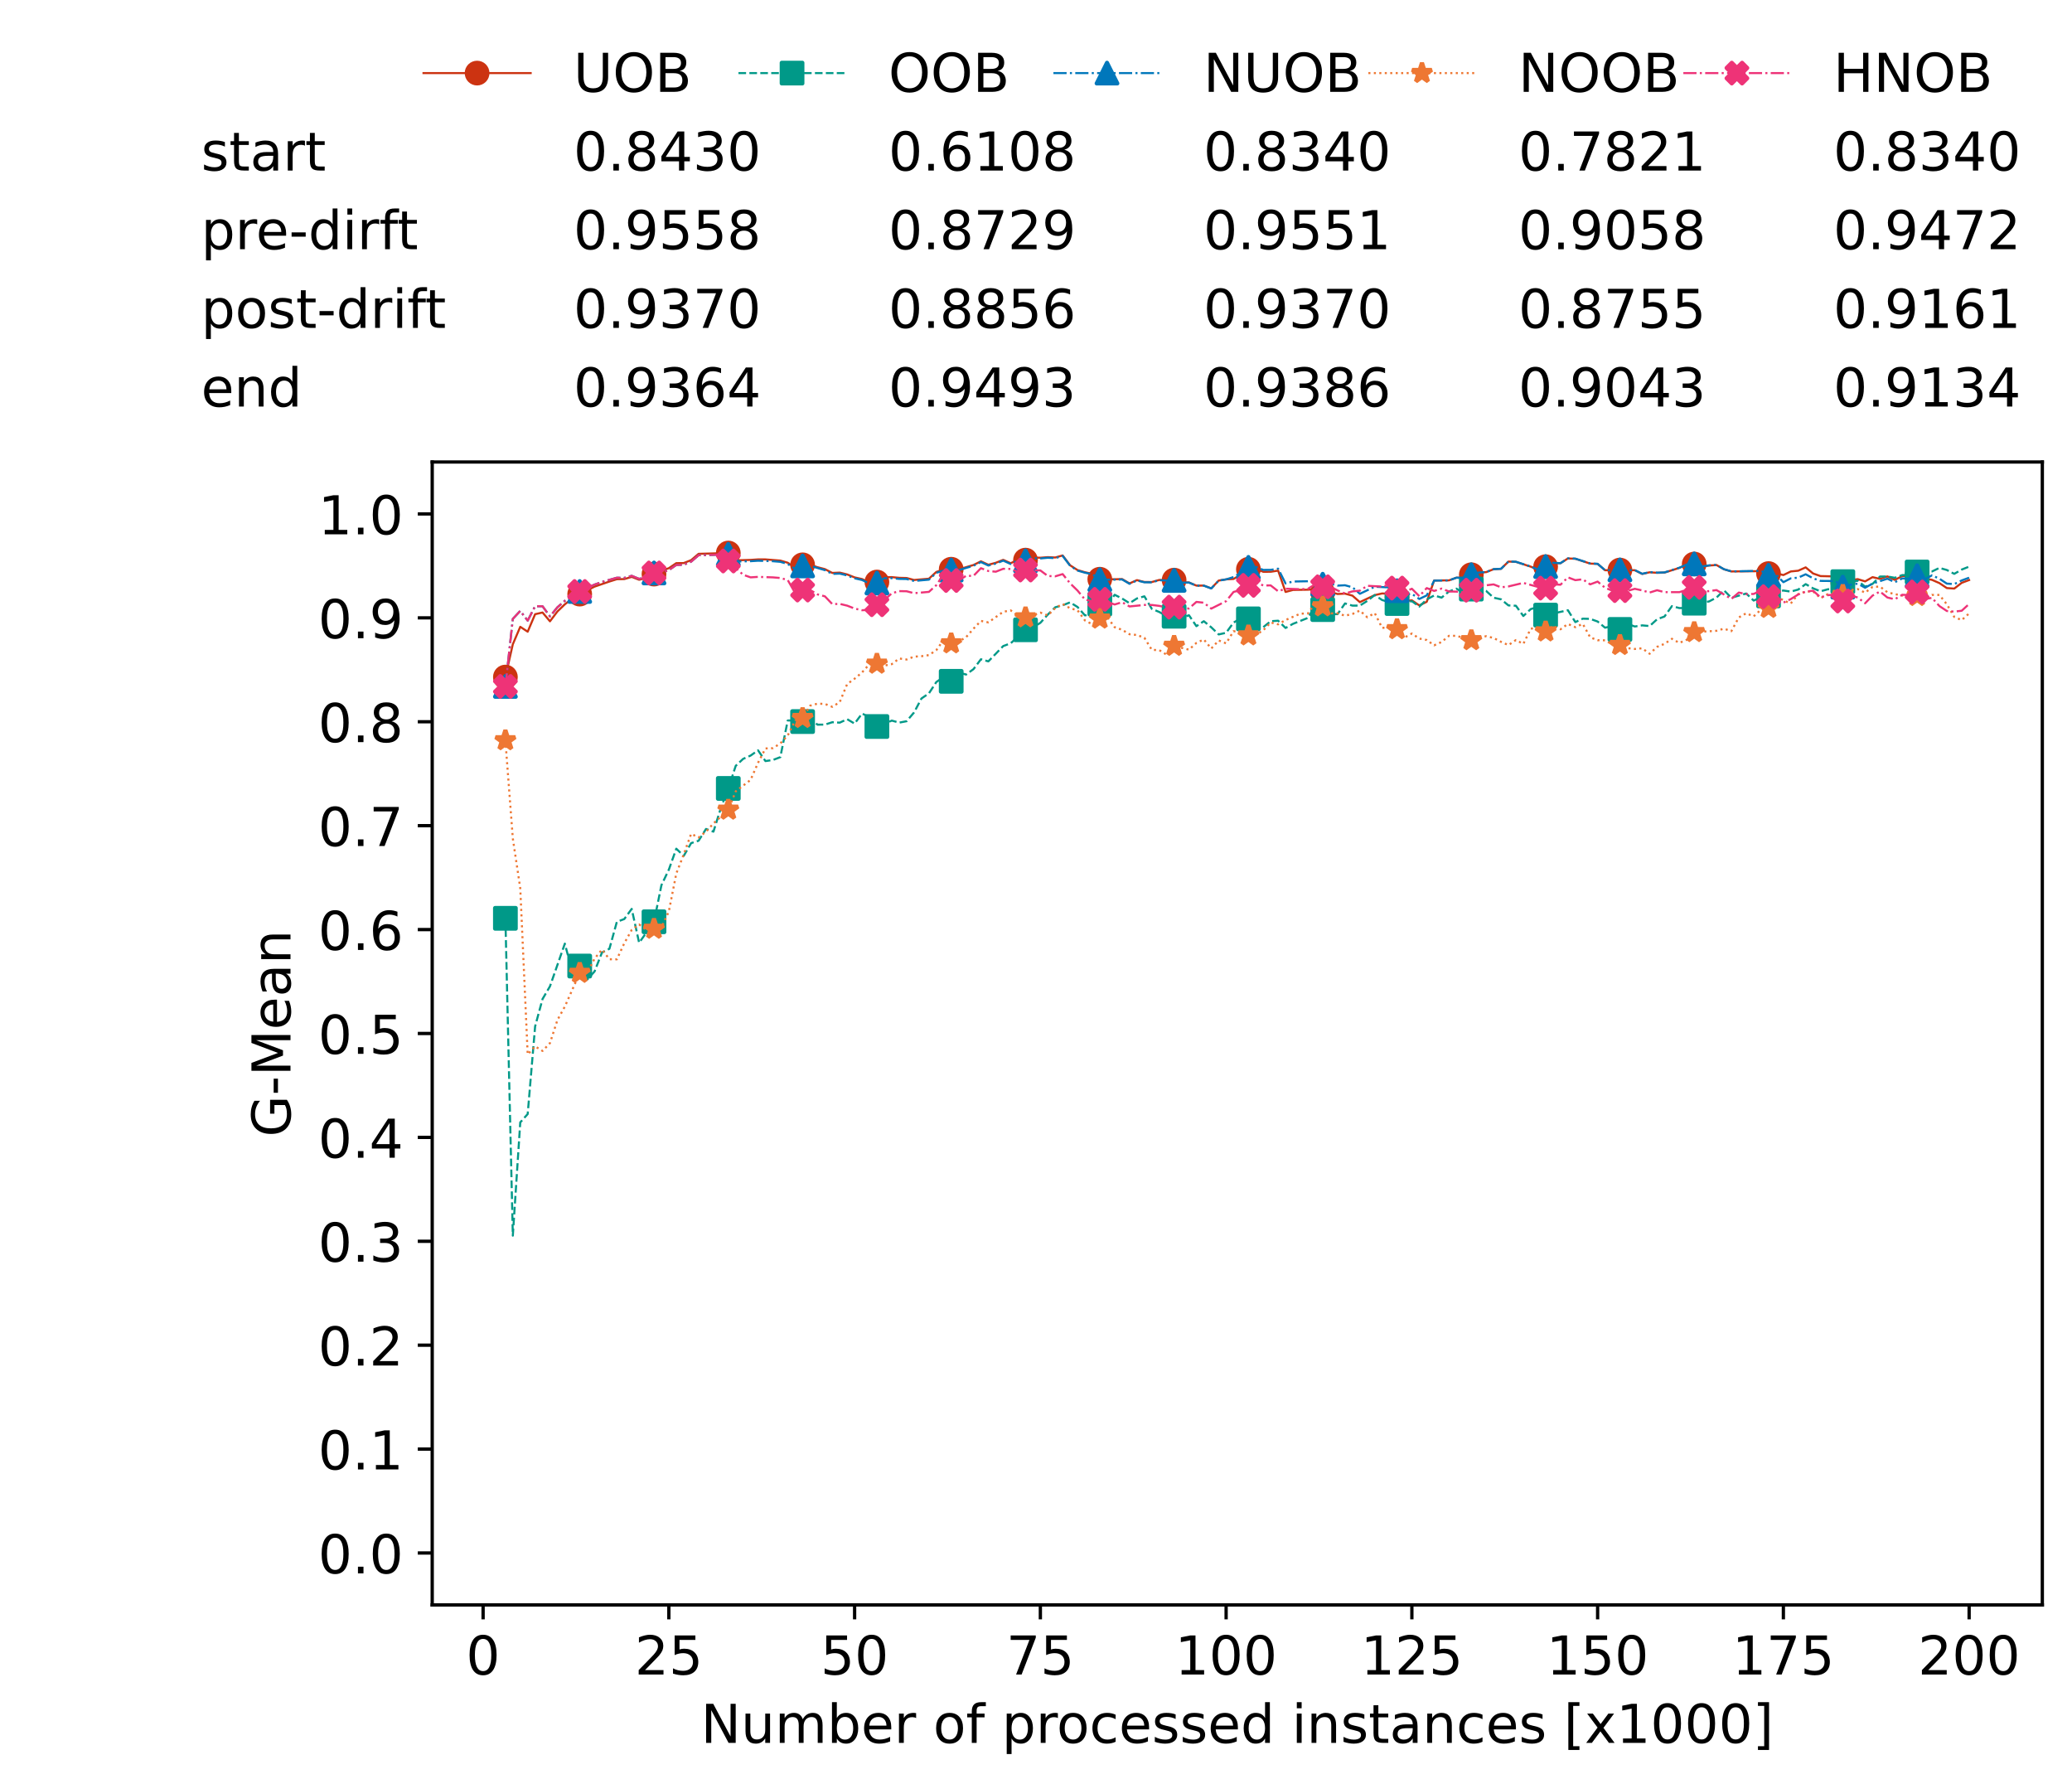 <?xml version="1.0" encoding="utf-8" standalone="no"?>
<!DOCTYPE svg PUBLIC "-//W3C//DTD SVG 1.1//EN"
  "http://www.w3.org/Graphics/SVG/1.1/DTD/svg11.dtd">
<!-- Created with matplotlib (https://matplotlib.org/) -->
<svg height="432.615pt" version="1.1" viewBox="0 0 502.65 432.615" width="502.65pt" xmlns="http://www.w3.org/2000/svg" xmlns:xlink="http://www.w3.org/1999/xlink">
 <defs>
  <style type="text/css">*{stroke-linecap:butt;stroke-linejoin:round;}</style>
 </defs>
 <g id="figure_1">
  <g id="patch_1">
   <path d="M 0 432.615 
L 502.65 432.615 
L 502.65 0 
L 0 0 
z
" style="fill:#ffffff;"/>
  </g>
  <g id="axes_1">
   <g id="patch_2">
    <path d="M 104.85 389.252 
L 495.45 389.252 
L 495.45 112.052 
L 104.85 112.052 
z
" style="fill:#ffffff;"/>
   </g>
   <g id="matplotlib.axis_1">
    <g id="xtick_1">
     <g id="line2d_1">
      <defs>
       <path d="M 0 0 
L 0 3.5 
" id="ma0fdc9e829" style="stroke:#000000;stroke-width:0.8;"/>
      </defs>
      <g>
       <use style="stroke:#000000;stroke-width:0.8;" x="117.197" xlink:href="#ma0fdc9e829" y="389.252"/>
      </g>
     </g>
     <g id="text_1">
      <!-- 0 -->
      <g transform="translate(113.061 406.13)scale(0.13 -0.13)">
       <defs>
        <path d="M 31.781 66.406 
Q 24.172 66.406 20.328 58.906 
Q 16.5 51.422 16.5 36.375 
Q 16.5 21.391 20.328 13.891 
Q 24.172 6.391 31.781 6.391 
Q 39.453 6.391 43.281 13.891 
Q 47.125 21.391 47.125 36.375 
Q 47.125 51.422 43.281 58.906 
Q 39.453 66.406 31.781 66.406 
z
M 31.781 74.219 
Q 44.047 74.219 50.516 64.516 
Q 56.984 54.828 56.984 36.375 
Q 56.984 17.969 50.516 8.266 
Q 44.047 -1.422 31.781 -1.422 
Q 19.531 -1.422 13.062 8.266 
Q 6.594 17.969 6.594 36.375 
Q 6.594 54.828 13.062 64.516 
Q 19.531 74.219 31.781 74.219 
z
" id="DejaVuSans-48"/>
       </defs>
       <use xlink:href="#DejaVuSans-48"/>
      </g>
     </g>
    </g>
    <g id="xtick_2">
     <g id="line2d_2">
      <g>
       <use style="stroke:#000000;stroke-width:0.8;" x="162.259" xlink:href="#ma0fdc9e829" y="389.252"/>
      </g>
     </g>
     <g id="text_2">
      <!-- 25 -->
      <g transform="translate(153.988 406.13)scale(0.13 -0.13)">
       <defs>
        <path d="M 19.188 8.297 
L 53.609 8.297 
L 53.609 0 
L 7.328 0 
L 7.328 8.297 
Q 12.938 14.109 22.625 23.891 
Q 32.328 33.688 34.812 36.531 
Q 39.547 41.844 41.422 45.531 
Q 43.312 49.219 43.312 52.781 
Q 43.312 58.594 39.234 62.25 
Q 35.156 65.922 28.609 65.922 
Q 23.969 65.922 18.812 64.312 
Q 13.672 62.703 7.812 59.422 
L 7.812 69.391 
Q 13.766 71.781 18.938 73 
Q 24.125 74.219 28.422 74.219 
Q 39.75 74.219 46.484 68.547 
Q 53.219 62.891 53.219 53.422 
Q 53.219 48.922 51.531 44.891 
Q 49.859 40.875 45.406 35.406 
Q 44.188 33.984 37.641 27.219 
Q 31.109 20.453 19.188 8.297 
z
" id="DejaVuSans-50"/>
        <path d="M 10.797 72.906 
L 49.516 72.906 
L 49.516 64.594 
L 19.828 64.594 
L 19.828 46.734 
Q 21.969 47.469 24.109 47.828 
Q 26.266 48.188 28.422 48.188 
Q 40.625 48.188 47.75 41.5 
Q 54.891 34.812 54.891 23.391 
Q 54.891 11.625 47.562 5.094 
Q 40.234 -1.422 26.906 -1.422 
Q 22.312 -1.422 17.547 -0.641 
Q 12.797 0.141 7.719 1.703 
L 7.719 11.625 
Q 12.109 9.234 16.797 8.062 
Q 21.484 6.891 26.703 6.891 
Q 35.156 6.891 40.078 11.328 
Q 45.016 15.766 45.016 23.391 
Q 45.016 31 40.078 35.438 
Q 35.156 39.891 26.703 39.891 
Q 22.75 39.891 18.812 39.016 
Q 14.891 38.141 10.797 36.281 
z
" id="DejaVuSans-53"/>
       </defs>
       <use xlink:href="#DejaVuSans-50"/>
       <use x="63.623" xlink:href="#DejaVuSans-53"/>
      </g>
     </g>
    </g>
    <g id="xtick_3">
     <g id="line2d_3">
      <g>
       <use style="stroke:#000000;stroke-width:0.8;" x="207.322" xlink:href="#ma0fdc9e829" y="389.252"/>
      </g>
     </g>
     <g id="text_3">
      <!-- 50 -->
      <g transform="translate(199.05 406.13)scale(0.13 -0.13)">
       <use xlink:href="#DejaVuSans-53"/>
       <use x="63.623" xlink:href="#DejaVuSans-48"/>
      </g>
     </g>
    </g>
    <g id="xtick_4">
     <g id="line2d_4">
      <g>
       <use style="stroke:#000000;stroke-width:0.8;" x="252.384" xlink:href="#ma0fdc9e829" y="389.252"/>
      </g>
     </g>
     <g id="text_4">
      <!-- 75 -->
      <g transform="translate(244.113 406.13)scale(0.13 -0.13)">
       <defs>
        <path d="M 8.203 72.906 
L 55.078 72.906 
L 55.078 68.703 
L 28.609 0 
L 18.312 0 
L 43.219 64.594 
L 8.203 64.594 
z
" id="DejaVuSans-55"/>
       </defs>
       <use xlink:href="#DejaVuSans-55"/>
       <use x="63.623" xlink:href="#DejaVuSans-53"/>
      </g>
     </g>
    </g>
    <g id="xtick_5">
     <g id="line2d_5">
      <g>
       <use style="stroke:#000000;stroke-width:0.8;" x="297.446" xlink:href="#ma0fdc9e829" y="389.252"/>
      </g>
     </g>
     <g id="text_5">
      <!-- 100 -->
      <g transform="translate(285.039 406.13)scale(0.13 -0.13)">
       <defs>
        <path d="M 12.406 8.297 
L 28.516 8.297 
L 28.516 63.922 
L 10.984 60.406 
L 10.984 69.391 
L 28.422 72.906 
L 38.281 72.906 
L 38.281 8.297 
L 54.391 8.297 
L 54.391 0 
L 12.406 0 
z
" id="DejaVuSans-49"/>
       </defs>
       <use xlink:href="#DejaVuSans-49"/>
       <use x="63.623" xlink:href="#DejaVuSans-48"/>
       <use x="127.246" xlink:href="#DejaVuSans-48"/>
      </g>
     </g>
    </g>
    <g id="xtick_6">
     <g id="line2d_6">
      <g>
       <use style="stroke:#000000;stroke-width:0.8;" x="342.509" xlink:href="#ma0fdc9e829" y="389.252"/>
      </g>
     </g>
     <g id="text_6">
      <!-- 125 -->
      <g transform="translate(330.102 406.13)scale(0.13 -0.13)">
       <use xlink:href="#DejaVuSans-49"/>
       <use x="63.623" xlink:href="#DejaVuSans-50"/>
       <use x="127.246" xlink:href="#DejaVuSans-53"/>
      </g>
     </g>
    </g>
    <g id="xtick_7">
     <g id="line2d_7">
      <g>
       <use style="stroke:#000000;stroke-width:0.8;" x="387.571" xlink:href="#ma0fdc9e829" y="389.252"/>
      </g>
     </g>
     <g id="text_7">
      <!-- 150 -->
      <g transform="translate(375.164 406.13)scale(0.13 -0.13)">
       <use xlink:href="#DejaVuSans-49"/>
       <use x="63.623" xlink:href="#DejaVuSans-53"/>
       <use x="127.246" xlink:href="#DejaVuSans-48"/>
      </g>
     </g>
    </g>
    <g id="xtick_8">
     <g id="line2d_8">
      <g>
       <use style="stroke:#000000;stroke-width:0.8;" x="432.633" xlink:href="#ma0fdc9e829" y="389.252"/>
      </g>
     </g>
     <g id="text_8">
      <!-- 175 -->
      <g transform="translate(420.226 406.13)scale(0.13 -0.13)">
       <use xlink:href="#DejaVuSans-49"/>
       <use x="63.623" xlink:href="#DejaVuSans-55"/>
       <use x="127.246" xlink:href="#DejaVuSans-53"/>
      </g>
     </g>
    </g>
    <g id="xtick_9">
     <g id="line2d_9">
      <g>
       <use style="stroke:#000000;stroke-width:0.8;" x="477.695" xlink:href="#ma0fdc9e829" y="389.252"/>
      </g>
     </g>
     <g id="text_9">
      <!-- 200 -->
      <g transform="translate(465.289 406.13)scale(0.13 -0.13)">
       <use xlink:href="#DejaVuSans-50"/>
       <use x="63.623" xlink:href="#DejaVuSans-48"/>
       <use x="127.246" xlink:href="#DejaVuSans-48"/>
      </g>
     </g>
    </g>
    <g id="text_10">
     <!-- Number of processed instances [x1000] -->
     <g transform="translate(170.025 422.711)scale(0.13 -0.13)">
      <defs>
       <path d="M 9.812 72.906 
L 23.094 72.906 
L 55.422 11.922 
L 55.422 72.906 
L 64.984 72.906 
L 64.984 0 
L 51.703 0 
L 19.391 60.984 
L 19.391 0 
L 9.812 0 
z
" id="DejaVuSans-78"/>
       <path d="M 8.5 21.578 
L 8.5 54.688 
L 17.484 54.688 
L 17.484 21.922 
Q 17.484 14.156 20.5 10.266 
Q 23.531 6.391 29.594 6.391 
Q 36.859 6.391 41.078 11.031 
Q 45.312 15.672 45.312 23.688 
L 45.312 54.688 
L 54.297 54.688 
L 54.297 0 
L 45.312 0 
L 45.312 8.406 
Q 42.047 3.422 37.719 1 
Q 33.406 -1.422 27.688 -1.422 
Q 18.266 -1.422 13.375 4.438 
Q 8.5 10.297 8.5 21.578 
z
M 31.109 56 
z
" id="DejaVuSans-117"/>
       <path d="M 52 44.188 
Q 55.375 50.25 60.062 53.125 
Q 64.75 56 71.094 56 
Q 79.641 56 84.281 50.016 
Q 88.922 44.047 88.922 33.016 
L 88.922 0 
L 79.891 0 
L 79.891 32.719 
Q 79.891 40.578 77.094 44.375 
Q 74.312 48.188 68.609 48.188 
Q 61.625 48.188 57.562 43.547 
Q 53.516 38.922 53.516 30.906 
L 53.516 0 
L 44.484 0 
L 44.484 32.719 
Q 44.484 40.625 41.703 44.406 
Q 38.922 48.188 33.109 48.188 
Q 26.219 48.188 22.156 43.531 
Q 18.109 38.875 18.109 30.906 
L 18.109 0 
L 9.078 0 
L 9.078 54.688 
L 18.109 54.688 
L 18.109 46.188 
Q 21.188 51.219 25.484 53.609 
Q 29.781 56 35.688 56 
Q 41.656 56 45.828 52.969 
Q 50 49.953 52 44.188 
z
" id="DejaVuSans-109"/>
       <path d="M 48.688 27.297 
Q 48.688 37.203 44.609 42.844 
Q 40.531 48.484 33.406 48.484 
Q 26.266 48.484 22.188 42.844 
Q 18.109 37.203 18.109 27.297 
Q 18.109 17.391 22.188 11.75 
Q 26.266 6.109 33.406 6.109 
Q 40.531 6.109 44.609 11.75 
Q 48.688 17.391 48.688 27.297 
z
M 18.109 46.391 
Q 20.953 51.266 25.266 53.625 
Q 29.594 56 35.594 56 
Q 45.562 56 51.781 48.094 
Q 58.016 40.188 58.016 27.297 
Q 58.016 14.406 51.781 6.484 
Q 45.562 -1.422 35.594 -1.422 
Q 29.594 -1.422 25.266 0.953 
Q 20.953 3.328 18.109 8.203 
L 18.109 0 
L 9.078 0 
L 9.078 75.984 
L 18.109 75.984 
z
" id="DejaVuSans-98"/>
       <path d="M 56.203 29.594 
L 56.203 25.203 
L 14.891 25.203 
Q 15.484 15.922 20.484 11.062 
Q 25.484 6.203 34.422 6.203 
Q 39.594 6.203 44.453 7.469 
Q 49.312 8.734 54.109 11.281 
L 54.109 2.781 
Q 49.266 0.734 44.188 -0.344 
Q 39.109 -1.422 33.891 -1.422 
Q 20.797 -1.422 13.156 6.188 
Q 5.516 13.812 5.516 26.812 
Q 5.516 40.234 12.766 48.109 
Q 20.016 56 32.328 56 
Q 43.359 56 49.781 48.891 
Q 56.203 41.797 56.203 29.594 
z
M 47.219 32.234 
Q 47.125 39.594 43.094 43.984 
Q 39.062 48.391 32.422 48.391 
Q 24.906 48.391 20.391 44.141 
Q 15.875 39.891 15.188 32.172 
z
" id="DejaVuSans-101"/>
       <path d="M 41.109 46.297 
Q 39.594 47.172 37.812 47.578 
Q 36.031 48 33.891 48 
Q 26.266 48 22.188 43.047 
Q 18.109 38.094 18.109 28.812 
L 18.109 0 
L 9.078 0 
L 9.078 54.688 
L 18.109 54.688 
L 18.109 46.188 
Q 20.953 51.172 25.484 53.578 
Q 30.031 56 36.531 56 
Q 37.453 56 38.578 55.875 
Q 39.703 55.766 41.062 55.516 
z
" id="DejaVuSans-114"/>
       <path id="DejaVuSans-32"/>
       <path d="M 30.609 48.391 
Q 23.391 48.391 19.188 42.75 
Q 14.984 37.109 14.984 27.297 
Q 14.984 17.484 19.156 11.844 
Q 23.344 6.203 30.609 6.203 
Q 37.797 6.203 41.984 11.859 
Q 46.188 17.531 46.188 27.297 
Q 46.188 37.016 41.984 42.703 
Q 37.797 48.391 30.609 48.391 
z
M 30.609 56 
Q 42.328 56 49.016 48.375 
Q 55.719 40.766 55.719 27.297 
Q 55.719 13.875 49.016 6.219 
Q 42.328 -1.422 30.609 -1.422 
Q 18.844 -1.422 12.172 6.219 
Q 5.516 13.875 5.516 27.297 
Q 5.516 40.766 12.172 48.375 
Q 18.844 56 30.609 56 
z
" id="DejaVuSans-111"/>
       <path d="M 37.109 75.984 
L 37.109 68.5 
L 28.516 68.5 
Q 23.688 68.5 21.797 66.547 
Q 19.922 64.594 19.922 59.516 
L 19.922 54.688 
L 34.719 54.688 
L 34.719 47.703 
L 19.922 47.703 
L 19.922 0 
L 10.891 0 
L 10.891 47.703 
L 2.297 47.703 
L 2.297 54.688 
L 10.891 54.688 
L 10.891 58.5 
Q 10.891 67.625 15.141 71.797 
Q 19.391 75.984 28.609 75.984 
z
" id="DejaVuSans-102"/>
       <path d="M 18.109 8.203 
L 18.109 -20.797 
L 9.078 -20.797 
L 9.078 54.688 
L 18.109 54.688 
L 18.109 46.391 
Q 20.953 51.266 25.266 53.625 
Q 29.594 56 35.594 56 
Q 45.562 56 51.781 48.094 
Q 58.016 40.188 58.016 27.297 
Q 58.016 14.406 51.781 6.484 
Q 45.562 -1.422 35.594 -1.422 
Q 29.594 -1.422 25.266 0.953 
Q 20.953 3.328 18.109 8.203 
z
M 48.688 27.297 
Q 48.688 37.203 44.609 42.844 
Q 40.531 48.484 33.406 48.484 
Q 26.266 48.484 22.188 42.844 
Q 18.109 37.203 18.109 27.297 
Q 18.109 17.391 22.188 11.75 
Q 26.266 6.109 33.406 6.109 
Q 40.531 6.109 44.609 11.75 
Q 48.688 17.391 48.688 27.297 
z
" id="DejaVuSans-112"/>
       <path d="M 48.781 52.594 
L 48.781 44.188 
Q 44.969 46.297 41.141 47.344 
Q 37.312 48.391 33.406 48.391 
Q 24.656 48.391 19.812 42.844 
Q 14.984 37.312 14.984 27.297 
Q 14.984 17.281 19.812 11.734 
Q 24.656 6.203 33.406 6.203 
Q 37.312 6.203 41.141 7.25 
Q 44.969 8.297 48.781 10.406 
L 48.781 2.094 
Q 45.016 0.344 40.984 -0.531 
Q 36.969 -1.422 32.422 -1.422 
Q 20.062 -1.422 12.781 6.344 
Q 5.516 14.109 5.516 27.297 
Q 5.516 40.672 12.859 48.328 
Q 20.219 56 33.016 56 
Q 37.156 56 41.109 55.141 
Q 45.062 54.297 48.781 52.594 
z
" id="DejaVuSans-99"/>
       <path d="M 44.281 53.078 
L 44.281 44.578 
Q 40.484 46.531 36.375 47.5 
Q 32.281 48.484 27.875 48.484 
Q 21.188 48.484 17.844 46.438 
Q 14.5 44.391 14.5 40.281 
Q 14.5 37.156 16.891 35.375 
Q 19.281 33.594 26.516 31.984 
L 29.594 31.297 
Q 39.156 29.25 43.188 25.516 
Q 47.219 21.781 47.219 15.094 
Q 47.219 7.469 41.188 3.016 
Q 35.156 -1.422 24.609 -1.422 
Q 20.219 -1.422 15.453 -0.562 
Q 10.688 0.297 5.422 2 
L 5.422 11.281 
Q 10.406 8.688 15.234 7.391 
Q 20.062 6.109 24.812 6.109 
Q 31.156 6.109 34.562 8.281 
Q 37.984 10.453 37.984 14.406 
Q 37.984 18.062 35.516 20.016 
Q 33.062 21.969 24.703 23.781 
L 21.578 24.516 
Q 13.234 26.266 9.516 29.906 
Q 5.812 33.547 5.812 39.891 
Q 5.812 47.609 11.281 51.797 
Q 16.75 56 26.812 56 
Q 31.781 56 36.172 55.266 
Q 40.578 54.547 44.281 53.078 
z
" id="DejaVuSans-115"/>
       <path d="M 45.406 46.391 
L 45.406 75.984 
L 54.391 75.984 
L 54.391 0 
L 45.406 0 
L 45.406 8.203 
Q 42.578 3.328 38.25 0.953 
Q 33.938 -1.422 27.875 -1.422 
Q 17.969 -1.422 11.734 6.484 
Q 5.516 14.406 5.516 27.297 
Q 5.516 40.188 11.734 48.094 
Q 17.969 56 27.875 56 
Q 33.938 56 38.25 53.625 
Q 42.578 51.266 45.406 46.391 
z
M 14.797 27.297 
Q 14.797 17.391 18.875 11.75 
Q 22.953 6.109 30.078 6.109 
Q 37.203 6.109 41.297 11.75 
Q 45.406 17.391 45.406 27.297 
Q 45.406 37.203 41.297 42.844 
Q 37.203 48.484 30.078 48.484 
Q 22.953 48.484 18.875 42.844 
Q 14.797 37.203 14.797 27.297 
z
" id="DejaVuSans-100"/>
       <path d="M 9.422 54.688 
L 18.406 54.688 
L 18.406 0 
L 9.422 0 
z
M 9.422 75.984 
L 18.406 75.984 
L 18.406 64.594 
L 9.422 64.594 
z
" id="DejaVuSans-105"/>
       <path d="M 54.891 33.016 
L 54.891 0 
L 45.906 0 
L 45.906 32.719 
Q 45.906 40.484 42.875 44.328 
Q 39.844 48.188 33.797 48.188 
Q 26.516 48.188 22.312 43.547 
Q 18.109 38.922 18.109 30.906 
L 18.109 0 
L 9.078 0 
L 9.078 54.688 
L 18.109 54.688 
L 18.109 46.188 
Q 21.344 51.125 25.703 53.562 
Q 30.078 56 35.797 56 
Q 45.219 56 50.047 50.172 
Q 54.891 44.344 54.891 33.016 
z
" id="DejaVuSans-110"/>
       <path d="M 18.312 70.219 
L 18.312 54.688 
L 36.812 54.688 
L 36.812 47.703 
L 18.312 47.703 
L 18.312 18.016 
Q 18.312 11.328 20.141 9.422 
Q 21.969 7.516 27.594 7.516 
L 36.812 7.516 
L 36.812 0 
L 27.594 0 
Q 17.188 0 13.234 3.875 
Q 9.281 7.766 9.281 18.016 
L 9.281 47.703 
L 2.688 47.703 
L 2.688 54.688 
L 9.281 54.688 
L 9.281 70.219 
z
" id="DejaVuSans-116"/>
       <path d="M 34.281 27.484 
Q 23.391 27.484 19.188 25 
Q 14.984 22.516 14.984 16.5 
Q 14.984 11.719 18.141 8.906 
Q 21.297 6.109 26.703 6.109 
Q 34.188 6.109 38.703 11.406 
Q 43.219 16.703 43.219 25.484 
L 43.219 27.484 
z
M 52.203 31.203 
L 52.203 0 
L 43.219 0 
L 43.219 8.297 
Q 40.141 3.328 35.547 0.953 
Q 30.953 -1.422 24.312 -1.422 
Q 15.922 -1.422 10.953 3.297 
Q 6 8.016 6 15.922 
Q 6 25.141 12.172 29.828 
Q 18.359 34.516 30.609 34.516 
L 43.219 34.516 
L 43.219 35.406 
Q 43.219 41.609 39.141 45 
Q 35.062 48.391 27.688 48.391 
Q 23 48.391 18.547 47.266 
Q 14.109 46.141 10.016 43.891 
L 10.016 52.203 
Q 14.938 54.109 19.578 55.047 
Q 24.219 56 28.609 56 
Q 40.484 56 46.344 49.844 
Q 52.203 43.703 52.203 31.203 
z
" id="DejaVuSans-97"/>
       <path d="M 8.594 75.984 
L 29.297 75.984 
L 29.297 69 
L 17.578 69 
L 17.578 -6.203 
L 29.297 -6.203 
L 29.297 -13.188 
L 8.594 -13.188 
z
" id="DejaVuSans-91"/>
       <path d="M 54.891 54.688 
L 35.109 28.078 
L 55.906 0 
L 45.312 0 
L 29.391 21.484 
L 13.484 0 
L 2.875 0 
L 24.125 28.609 
L 4.688 54.688 
L 15.281 54.688 
L 29.781 35.203 
L 44.281 54.688 
z
" id="DejaVuSans-120"/>
       <path d="M 30.422 75.984 
L 30.422 -13.188 
L 9.719 -13.188 
L 9.719 -6.203 
L 21.391 -6.203 
L 21.391 69 
L 9.719 69 
L 9.719 75.984 
z
" id="DejaVuSans-93"/>
      </defs>
      <use xlink:href="#DejaVuSans-78"/>
      <use x="74.805" xlink:href="#DejaVuSans-117"/>
      <use x="138.184" xlink:href="#DejaVuSans-109"/>
      <use x="235.596" xlink:href="#DejaVuSans-98"/>
      <use x="299.072" xlink:href="#DejaVuSans-101"/>
      <use x="360.596" xlink:href="#DejaVuSans-114"/>
      <use x="401.709" xlink:href="#DejaVuSans-32"/>
      <use x="433.496" xlink:href="#DejaVuSans-111"/>
      <use x="494.678" xlink:href="#DejaVuSans-102"/>
      <use x="529.883" xlink:href="#DejaVuSans-32"/>
      <use x="561.67" xlink:href="#DejaVuSans-112"/>
      <use x="625.146" xlink:href="#DejaVuSans-114"/>
      <use x="664.01" xlink:href="#DejaVuSans-111"/>
      <use x="725.191" xlink:href="#DejaVuSans-99"/>
      <use x="780.172" xlink:href="#DejaVuSans-101"/>
      <use x="841.695" xlink:href="#DejaVuSans-115"/>
      <use x="893.795" xlink:href="#DejaVuSans-115"/>
      <use x="945.895" xlink:href="#DejaVuSans-101"/>
      <use x="1007.418" xlink:href="#DejaVuSans-100"/>
      <use x="1070.895" xlink:href="#DejaVuSans-32"/>
      <use x="1102.682" xlink:href="#DejaVuSans-105"/>
      <use x="1130.465" xlink:href="#DejaVuSans-110"/>
      <use x="1193.844" xlink:href="#DejaVuSans-115"/>
      <use x="1245.943" xlink:href="#DejaVuSans-116"/>
      <use x="1285.152" xlink:href="#DejaVuSans-97"/>
      <use x="1346.432" xlink:href="#DejaVuSans-110"/>
      <use x="1409.811" xlink:href="#DejaVuSans-99"/>
      <use x="1464.791" xlink:href="#DejaVuSans-101"/>
      <use x="1526.314" xlink:href="#DejaVuSans-115"/>
      <use x="1578.414" xlink:href="#DejaVuSans-32"/>
      <use x="1610.201" xlink:href="#DejaVuSans-91"/>
      <use x="1649.215" xlink:href="#DejaVuSans-120"/>
      <use x="1708.395" xlink:href="#DejaVuSans-49"/>
      <use x="1772.018" xlink:href="#DejaVuSans-48"/>
      <use x="1835.641" xlink:href="#DejaVuSans-48"/>
      <use x="1899.264" xlink:href="#DejaVuSans-48"/>
      <use x="1962.887" xlink:href="#DejaVuSans-93"/>
     </g>
    </g>
   </g>
   <g id="matplotlib.axis_2">
    <g id="ytick_1">
     <g id="line2d_10">
      <defs>
       <path d="M 0 0 
L -3.5 0 
" id="m03a6bbb1bc" style="stroke:#000000;stroke-width:0.8;"/>
      </defs>
      <g>
       <use style="stroke:#000000;stroke-width:0.8;" x="104.85" xlink:href="#m03a6bbb1bc" y="376.652"/>
      </g>
     </g>
     <g id="text_11">
      <!-- 0.0 -->
      <g transform="translate(77.176 381.591)scale(0.13 -0.13)">
       <defs>
        <path d="M 10.688 12.406 
L 21 12.406 
L 21 0 
L 10.688 0 
z
" id="DejaVuSans-46"/>
       </defs>
       <use xlink:href="#DejaVuSans-48"/>
       <use x="63.623" xlink:href="#DejaVuSans-46"/>
       <use x="95.41" xlink:href="#DejaVuSans-48"/>
      </g>
     </g>
    </g>
    <g id="ytick_2">
     <g id="line2d_11">
      <g>
       <use style="stroke:#000000;stroke-width:0.8;" x="104.85" xlink:href="#m03a6bbb1bc" y="351.452"/>
      </g>
     </g>
     <g id="text_12">
      <!-- 0.1 -->
      <g transform="translate(77.176 356.391)scale(0.13 -0.13)">
       <use xlink:href="#DejaVuSans-48"/>
       <use x="63.623" xlink:href="#DejaVuSans-46"/>
       <use x="95.41" xlink:href="#DejaVuSans-49"/>
      </g>
     </g>
    </g>
    <g id="ytick_3">
     <g id="line2d_12">
      <g>
       <use style="stroke:#000000;stroke-width:0.8;" x="104.85" xlink:href="#m03a6bbb1bc" y="326.252"/>
      </g>
     </g>
     <g id="text_13">
      <!-- 0.2 -->
      <g transform="translate(77.176 331.191)scale(0.13 -0.13)">
       <use xlink:href="#DejaVuSans-48"/>
       <use x="63.623" xlink:href="#DejaVuSans-46"/>
       <use x="95.41" xlink:href="#DejaVuSans-50"/>
      </g>
     </g>
    </g>
    <g id="ytick_4">
     <g id="line2d_13">
      <g>
       <use style="stroke:#000000;stroke-width:0.8;" x="104.85" xlink:href="#m03a6bbb1bc" y="301.052"/>
      </g>
     </g>
     <g id="text_14">
      <!-- 0.3 -->
      <g transform="translate(77.176 305.991)scale(0.13 -0.13)">
       <defs>
        <path d="M 40.578 39.312 
Q 47.656 37.797 51.625 33 
Q 55.609 28.219 55.609 21.188 
Q 55.609 10.406 48.188 4.484 
Q 40.766 -1.422 27.094 -1.422 
Q 22.516 -1.422 17.656 -0.516 
Q 12.797 0.391 7.625 2.203 
L 7.625 11.719 
Q 11.719 9.328 16.594 8.109 
Q 21.484 6.891 26.812 6.891 
Q 36.078 6.891 40.938 10.547 
Q 45.797 14.203 45.797 21.188 
Q 45.797 27.641 41.281 31.266 
Q 36.766 34.906 28.719 34.906 
L 20.219 34.906 
L 20.219 43.016 
L 29.109 43.016 
Q 36.375 43.016 40.234 45.922 
Q 44.094 48.828 44.094 54.297 
Q 44.094 59.906 40.109 62.906 
Q 36.141 65.922 28.719 65.922 
Q 24.656 65.922 20.016 65.031 
Q 15.375 64.156 9.812 62.312 
L 9.812 71.094 
Q 15.438 72.656 20.344 73.438 
Q 25.25 74.219 29.594 74.219 
Q 40.828 74.219 47.359 69.109 
Q 53.906 64.016 53.906 55.328 
Q 53.906 49.266 50.438 45.094 
Q 46.969 40.922 40.578 39.312 
z
" id="DejaVuSans-51"/>
       </defs>
       <use xlink:href="#DejaVuSans-48"/>
       <use x="63.623" xlink:href="#DejaVuSans-46"/>
       <use x="95.41" xlink:href="#DejaVuSans-51"/>
      </g>
     </g>
    </g>
    <g id="ytick_5">
     <g id="line2d_14">
      <g>
       <use style="stroke:#000000;stroke-width:0.8;" x="104.85" xlink:href="#m03a6bbb1bc" y="275.852"/>
      </g>
     </g>
     <g id="text_15">
      <!-- 0.4 -->
      <g transform="translate(77.176 280.791)scale(0.13 -0.13)">
       <defs>
        <path d="M 37.797 64.312 
L 12.891 25.391 
L 37.797 25.391 
z
M 35.203 72.906 
L 47.609 72.906 
L 47.609 25.391 
L 58.016 25.391 
L 58.016 17.188 
L 47.609 17.188 
L 47.609 0 
L 37.797 0 
L 37.797 17.188 
L 4.891 17.188 
L 4.891 26.703 
z
" id="DejaVuSans-52"/>
       </defs>
       <use xlink:href="#DejaVuSans-48"/>
       <use x="63.623" xlink:href="#DejaVuSans-46"/>
       <use x="95.41" xlink:href="#DejaVuSans-52"/>
      </g>
     </g>
    </g>
    <g id="ytick_6">
     <g id="line2d_15">
      <g>
       <use style="stroke:#000000;stroke-width:0.8;" x="104.85" xlink:href="#m03a6bbb1bc" y="250.652"/>
      </g>
     </g>
     <g id="text_16">
      <!-- 0.5 -->
      <g transform="translate(77.176 255.591)scale(0.13 -0.13)">
       <use xlink:href="#DejaVuSans-48"/>
       <use x="63.623" xlink:href="#DejaVuSans-46"/>
       <use x="95.41" xlink:href="#DejaVuSans-53"/>
      </g>
     </g>
    </g>
    <g id="ytick_7">
     <g id="line2d_16">
      <g>
       <use style="stroke:#000000;stroke-width:0.8;" x="104.85" xlink:href="#m03a6bbb1bc" y="225.452"/>
      </g>
     </g>
     <g id="text_17">
      <!-- 0.6 -->
      <g transform="translate(77.176 230.391)scale(0.13 -0.13)">
       <defs>
        <path d="M 33.016 40.375 
Q 26.375 40.375 22.484 35.828 
Q 18.609 31.297 18.609 23.391 
Q 18.609 15.531 22.484 10.953 
Q 26.375 6.391 33.016 6.391 
Q 39.656 6.391 43.531 10.953 
Q 47.406 15.531 47.406 23.391 
Q 47.406 31.297 43.531 35.828 
Q 39.656 40.375 33.016 40.375 
z
M 52.594 71.297 
L 52.594 62.312 
Q 48.875 64.062 45.094 64.984 
Q 41.312 65.922 37.594 65.922 
Q 27.828 65.922 22.672 59.328 
Q 17.531 52.734 16.797 39.406 
Q 19.672 43.656 24.016 45.922 
Q 28.375 48.188 33.594 48.188 
Q 44.578 48.188 50.953 41.516 
Q 57.328 34.859 57.328 23.391 
Q 57.328 12.156 50.688 5.359 
Q 44.047 -1.422 33.016 -1.422 
Q 20.359 -1.422 13.672 8.266 
Q 6.984 17.969 6.984 36.375 
Q 6.984 53.656 15.188 63.938 
Q 23.391 74.219 37.203 74.219 
Q 40.922 74.219 44.703 73.484 
Q 48.484 72.75 52.594 71.297 
z
" id="DejaVuSans-54"/>
       </defs>
       <use xlink:href="#DejaVuSans-48"/>
       <use x="63.623" xlink:href="#DejaVuSans-46"/>
       <use x="95.41" xlink:href="#DejaVuSans-54"/>
      </g>
     </g>
    </g>
    <g id="ytick_8">
     <g id="line2d_17">
      <g>
       <use style="stroke:#000000;stroke-width:0.8;" x="104.85" xlink:href="#m03a6bbb1bc" y="200.252"/>
      </g>
     </g>
     <g id="text_18">
      <!-- 0.7 -->
      <g transform="translate(77.176 205.191)scale(0.13 -0.13)">
       <use xlink:href="#DejaVuSans-48"/>
       <use x="63.623" xlink:href="#DejaVuSans-46"/>
       <use x="95.41" xlink:href="#DejaVuSans-55"/>
      </g>
     </g>
    </g>
    <g id="ytick_9">
     <g id="line2d_18">
      <g>
       <use style="stroke:#000000;stroke-width:0.8;" x="104.85" xlink:href="#m03a6bbb1bc" y="175.052"/>
      </g>
     </g>
     <g id="text_19">
      <!-- 0.8 -->
      <g transform="translate(77.176 179.991)scale(0.13 -0.13)">
       <defs>
        <path d="M 31.781 34.625 
Q 24.75 34.625 20.719 30.859 
Q 16.703 27.094 16.703 20.516 
Q 16.703 13.922 20.719 10.156 
Q 24.75 6.391 31.781 6.391 
Q 38.812 6.391 42.859 10.172 
Q 46.922 13.969 46.922 20.516 
Q 46.922 27.094 42.891 30.859 
Q 38.875 34.625 31.781 34.625 
z
M 21.922 38.812 
Q 15.578 40.375 12.031 44.719 
Q 8.5 49.078 8.5 55.328 
Q 8.5 64.062 14.719 69.141 
Q 20.953 74.219 31.781 74.219 
Q 42.672 74.219 48.875 69.141 
Q 55.078 64.062 55.078 55.328 
Q 55.078 49.078 51.531 44.719 
Q 48 40.375 41.703 38.812 
Q 48.828 37.156 52.797 32.312 
Q 56.781 27.484 56.781 20.516 
Q 56.781 9.906 50.312 4.234 
Q 43.844 -1.422 31.781 -1.422 
Q 19.734 -1.422 13.25 4.234 
Q 6.781 9.906 6.781 20.516 
Q 6.781 27.484 10.781 32.312 
Q 14.797 37.156 21.922 38.812 
z
M 18.312 54.391 
Q 18.312 48.734 21.844 45.562 
Q 25.391 42.391 31.781 42.391 
Q 38.141 42.391 41.719 45.562 
Q 45.312 48.734 45.312 54.391 
Q 45.312 60.062 41.719 63.234 
Q 38.141 66.406 31.781 66.406 
Q 25.391 66.406 21.844 63.234 
Q 18.312 60.062 18.312 54.391 
z
" id="DejaVuSans-56"/>
       </defs>
       <use xlink:href="#DejaVuSans-48"/>
       <use x="63.623" xlink:href="#DejaVuSans-46"/>
       <use x="95.41" xlink:href="#DejaVuSans-56"/>
      </g>
     </g>
    </g>
    <g id="ytick_10">
     <g id="line2d_19">
      <g>
       <use style="stroke:#000000;stroke-width:0.8;" x="104.85" xlink:href="#m03a6bbb1bc" y="149.852"/>
      </g>
     </g>
     <g id="text_20">
      <!-- 0.9 -->
      <g transform="translate(77.176 154.791)scale(0.13 -0.13)">
       <defs>
        <path d="M 10.984 1.516 
L 10.984 10.5 
Q 14.703 8.734 18.5 7.812 
Q 22.312 6.891 25.984 6.891 
Q 35.75 6.891 40.891 13.453 
Q 46.047 20.016 46.781 33.406 
Q 43.953 29.203 39.594 26.953 
Q 35.25 24.703 29.984 24.703 
Q 19.047 24.703 12.672 31.312 
Q 6.297 37.938 6.297 49.422 
Q 6.297 60.641 12.938 67.422 
Q 19.578 74.219 30.609 74.219 
Q 43.266 74.219 49.922 64.516 
Q 56.594 54.828 56.594 36.375 
Q 56.594 19.141 48.406 8.859 
Q 40.234 -1.422 26.422 -1.422 
Q 22.703 -1.422 18.891 -0.688 
Q 15.094 0.047 10.984 1.516 
z
M 30.609 32.422 
Q 37.25 32.422 41.125 36.953 
Q 45.016 41.5 45.016 49.422 
Q 45.016 57.281 41.125 61.844 
Q 37.25 66.406 30.609 66.406 
Q 23.969 66.406 20.094 61.844 
Q 16.219 57.281 16.219 49.422 
Q 16.219 41.5 20.094 36.953 
Q 23.969 32.422 30.609 32.422 
z
" id="DejaVuSans-57"/>
       </defs>
       <use xlink:href="#DejaVuSans-48"/>
       <use x="63.623" xlink:href="#DejaVuSans-46"/>
       <use x="95.41" xlink:href="#DejaVuSans-57"/>
      </g>
     </g>
    </g>
    <g id="ytick_11">
     <g id="line2d_20">
      <g>
       <use style="stroke:#000000;stroke-width:0.8;" x="104.85" xlink:href="#m03a6bbb1bc" y="124.652"/>
      </g>
     </g>
     <g id="text_21">
      <!-- 1.0 -->
      <g transform="translate(77.176 129.591)scale(0.13 -0.13)">
       <use xlink:href="#DejaVuSans-49"/>
       <use x="63.623" xlink:href="#DejaVuSans-46"/>
       <use x="95.41" xlink:href="#DejaVuSans-48"/>
      </g>
     </g>
    </g>
    <g id="text_22">
     <!-- G-Mean -->
     <g transform="translate(70.472 275.744)rotate(-90)scale(0.13 -0.13)">
      <defs>
       <path d="M 59.516 10.406 
L 59.516 29.984 
L 43.406 29.984 
L 43.406 38.094 
L 69.281 38.094 
L 69.281 6.781 
Q 63.578 2.734 56.688 0.656 
Q 49.812 -1.422 42 -1.422 
Q 24.906 -1.422 15.25 8.562 
Q 5.609 18.562 5.609 36.375 
Q 5.609 54.25 15.25 64.234 
Q 24.906 74.219 42 74.219 
Q 49.125 74.219 55.547 72.453 
Q 61.969 70.703 67.391 67.281 
L 67.391 56.781 
Q 61.922 61.422 55.766 63.766 
Q 49.609 66.109 42.828 66.109 
Q 29.438 66.109 22.719 58.641 
Q 16.016 51.172 16.016 36.375 
Q 16.016 21.625 22.719 14.156 
Q 29.438 6.688 42.828 6.688 
Q 48.047 6.688 52.141 7.594 
Q 56.25 8.5 59.516 10.406 
z
" id="DejaVuSans-71"/>
       <path d="M 4.891 31.391 
L 31.203 31.391 
L 31.203 23.391 
L 4.891 23.391 
z
" id="DejaVuSans-45"/>
       <path d="M 9.812 72.906 
L 24.516 72.906 
L 43.109 23.297 
L 61.812 72.906 
L 76.516 72.906 
L 76.516 0 
L 66.891 0 
L 66.891 64.016 
L 48.094 14.016 
L 38.188 14.016 
L 19.391 64.016 
L 19.391 0 
L 9.812 0 
z
" id="DejaVuSans-77"/>
      </defs>
      <use xlink:href="#DejaVuSans-71"/>
      <use x="77.49" xlink:href="#DejaVuSans-45"/>
      <use x="113.574" xlink:href="#DejaVuSans-77"/>
      <use x="199.854" xlink:href="#DejaVuSans-101"/>
      <use x="261.377" xlink:href="#DejaVuSans-97"/>
      <use x="322.656" xlink:href="#DejaVuSans-110"/>
     </g>
    </g>
   </g>
   <g id="line2d_21"/>
   <g id="line2d_22"/>
   <g id="line2d_23"/>
   <g id="line2d_24"/>
   <g id="line2d_25"/>
   <g id="line2d_26">
    <path clip-path="url(#p47226e1d5a)" d="M 122.605 164.21 
L 124.407 156.25 
L 126.21 152.025 
L 128.012 153.209 
L 129.815 148.965 
L 131.617 148.553 
L 133.419 150.688 
L 135.222 148.303 
L 137.024 146.563 
L 138.827 145.187 
L 140.629 144.088 
L 144.234 142.276 
L 147.839 141.043 
L 149.642 140.476 
L 151.444 140.451 
L 153.247 139.912 
L 155.049 140.616 
L 156.852 140.14 
L 160.457 138.402 
L 162.259 137.803 
L 164.062 136.58 
L 165.864 136.561 
L 167.667 135.851 
L 169.469 134.322 
L 176.679 134.125 
L 178.482 135.899 
L 182.087 135.796 
L 183.889 135.674 
L 185.692 135.676 
L 189.297 135.96 
L 191.099 136.483 
L 192.902 137.71 
L 194.704 136.99 
L 196.507 136.972 
L 198.309 137.562 
L 200.112 138.031 
L 201.914 138.957 
L 203.717 138.879 
L 205.519 139.321 
L 207.322 140.038 
L 209.124 140.441 
L 210.927 141.276 
L 212.729 141.161 
L 214.532 139.989 
L 216.334 139.978 
L 218.137 140.141 
L 219.939 140.186 
L 221.742 140.665 
L 225.347 140.358 
L 227.149 138.707 
L 228.952 138.13 
L 232.557 138.091 
L 236.162 137.032 
L 237.964 136.138 
L 239.767 136.973 
L 241.569 136.498 
L 243.372 135.781 
L 245.174 136.601 
L 246.976 135.765 
L 248.779 135.849 
L 250.581 135.21 
L 252.384 135.267 
L 254.186 135.129 
L 255.989 135.214 
L 257.791 134.715 
L 259.594 137.1 
L 261.396 138.261 
L 263.199 138.79 
L 265.001 139.174 
L 266.804 140.481 
L 270.409 140.488 
L 272.211 140.443 
L 274.014 141.498 
L 275.816 140.702 
L 277.619 141.151 
L 279.421 141.164 
L 281.224 140.656 
L 283.026 140.743 
L 284.829 140.704 
L 286.631 141.26 
L 288.434 141.261 
L 290.236 142.029 
L 292.039 142.026 
L 293.841 142.702 
L 295.644 140.806 
L 297.446 140.515 
L 299.249 140.418 
L 301.051 139.366 
L 302.854 138.066 
L 304.656 137.949 
L 306.459 138.68 
L 308.261 138.673 
L 310.064 138.394 
L 311.866 143.566 
L 313.669 143.084 
L 317.274 143.022 
L 319.076 142.915 
L 320.879 143.724 
L 322.681 143.57 
L 324.484 144.064 
L 326.286 143.975 
L 328.089 144.465 
L 329.891 146.037 
L 333.496 144.336 
L 335.299 143.935 
L 337.101 144.014 
L 338.904 144.82 
L 340.706 145.774 
L 342.509 145.597 
L 344.311 146.835 
L 346.114 145.961 
L 347.916 140.782 
L 351.521 140.758 
L 353.324 140.103 
L 355.126 140.143 
L 356.928 139.399 
L 358.731 138.866 
L 360.533 138.761 
L 362.336 138.058 
L 364.138 137.958 
L 365.941 136.201 
L 367.743 136.266 
L 371.348 137.434 
L 373.151 138.161 
L 374.953 137.444 
L 376.756 136.522 
L 378.558 136.603 
L 380.361 135.442 
L 382.163 135.519 
L 385.768 136.689 
L 387.571 136.761 
L 389.373 138.303 
L 396.583 138.299 
L 398.386 139.199 
L 400.188 138.797 
L 401.991 138.928 
L 403.793 138.87 
L 407.398 137.731 
L 409.201 136.95 
L 411.003 136.801 
L 412.806 137.442 
L 414.608 137.155 
L 416.411 137.037 
L 418.213 138.068 
L 420.016 138.599 
L 427.226 138.526 
L 429.028 139.111 
L 430.831 139.026 
L 432.633 139.471 
L 434.436 138.596 
L 436.238 138.415 
L 438.041 137.604 
L 439.843 139.091 
L 441.646 139.72 
L 445.251 139.802 
L 447.053 141.265 
L 448.856 140.736 
L 450.658 140.459 
L 452.461 141.005 
L 454.263 139.977 
L 456.066 140.4 
L 457.868 139.795 
L 459.671 140.646 
L 461.473 139.715 
L 463.276 139.722 
L 465.078 139.477 
L 466.881 140.311 
L 468.683 140.633 
L 470.485 141.421 
L 472.288 142.628 
L 474.09 142.751 
L 475.893 141.355 
L 477.695 140.68 
L 477.695 140.68 
" style="fill:none;stroke:#cc3311;stroke-linecap:square;stroke-width:0.5;"/>
    <defs>
     <path d="M 0 2.5 
C 0.663 2.5 1.299 2.237 1.768 1.768 
C 2.237 1.299 2.5 0.663 2.5 0 
C 2.5 -0.663 2.237 -1.299 1.768 -1.768 
C 1.299 -2.237 0.663 -2.5 0 -2.5 
C -0.663 -2.5 -1.299 -2.237 -1.768 -1.768 
C -2.237 -1.299 -2.5 -0.663 -2.5 0 
C -2.5 0.663 -2.237 1.299 -1.768 1.768 
C -1.299 2.237 -0.663 2.5 0 2.5 
z
" id="m3ea0535ea9" style="stroke:#cc3311;"/>
    </defs>
    <g clip-path="url(#p47226e1d5a)">
     <use style="fill:#cc3311;stroke:#cc3311;" x="122.605" xlink:href="#m3ea0535ea9" y="164.21"/>
     <use style="fill:#cc3311;stroke:#cc3311;" x="140.629" xlink:href="#m3ea0535ea9" y="144.088"/>
     <use style="fill:#cc3311;stroke:#cc3311;" x="158.654" xlink:href="#m3ea0535ea9" y="139.235"/>
     <use style="fill:#cc3311;stroke:#cc3311;" x="176.679" xlink:href="#m3ea0535ea9" y="134.125"/>
     <use style="fill:#cc3311;stroke:#cc3311;" x="194.704" xlink:href="#m3ea0535ea9" y="136.99"/>
     <use style="fill:#cc3311;stroke:#cc3311;" x="212.729" xlink:href="#m3ea0535ea9" y="141.161"/>
     <use style="fill:#cc3311;stroke:#cc3311;" x="230.754" xlink:href="#m3ea0535ea9" y="138.058"/>
     <use style="fill:#cc3311;stroke:#cc3311;" x="248.779" xlink:href="#m3ea0535ea9" y="135.849"/>
     <use style="fill:#cc3311;stroke:#cc3311;" x="266.804" xlink:href="#m3ea0535ea9" y="140.481"/>
     <use style="fill:#cc3311;stroke:#cc3311;" x="284.829" xlink:href="#m3ea0535ea9" y="140.704"/>
     <use style="fill:#cc3311;stroke:#cc3311;" x="302.854" xlink:href="#m3ea0535ea9" y="138.066"/>
     <use style="fill:#cc3311;stroke:#cc3311;" x="320.879" xlink:href="#m3ea0535ea9" y="143.724"/>
     <use style="fill:#cc3311;stroke:#cc3311;" x="338.904" xlink:href="#m3ea0535ea9" y="144.82"/>
     <use style="fill:#cc3311;stroke:#cc3311;" x="356.928" xlink:href="#m3ea0535ea9" y="139.399"/>
     <use style="fill:#cc3311;stroke:#cc3311;" x="374.953" xlink:href="#m3ea0535ea9" y="137.444"/>
     <use style="fill:#cc3311;stroke:#cc3311;" x="392.978" xlink:href="#m3ea0535ea9" y="138.256"/>
     <use style="fill:#cc3311;stroke:#cc3311;" x="411.003" xlink:href="#m3ea0535ea9" y="136.801"/>
     <use style="fill:#cc3311;stroke:#cc3311;" x="429.028" xlink:href="#m3ea0535ea9" y="139.111"/>
     <use style="fill:#cc3311;stroke:#cc3311;" x="447.053" xlink:href="#m3ea0535ea9" y="141.265"/>
     <use style="fill:#cc3311;stroke:#cc3311;" x="465.078" xlink:href="#m3ea0535ea9" y="139.477"/>
    </g>
   </g>
   <g id="line2d_27"/>
   <g id="line2d_28"/>
   <g id="line2d_29"/>
   <g id="line2d_30"/>
   <g id="line2d_31">
    <path clip-path="url(#p47226e1d5a)" d="M 122.605 222.723 
L 124.407 299.688 
L 126.21 272.216 
L 128.012 270.193 
L 129.815 248.932 
L 131.617 242.289 
L 133.419 239.214 
L 137.024 228.862 
L 138.827 235.672 
L 140.629 234.303 
L 142.432 237.6 
L 144.234 235.613 
L 146.037 231.005 
L 147.839 230.111 
L 149.642 223.575 
L 151.444 222.9 
L 153.247 220.436 
L 155.049 228.658 
L 158.654 223.567 
L 160.457 214.689 
L 162.259 210.907 
L 164.062 205.837 
L 165.864 207.584 
L 167.667 204.484 
L 169.469 203.912 
L 171.272 201.049 
L 173.074 201.704 
L 174.877 195.968 
L 176.679 191.221 
L 178.482 185.738 
L 180.284 184.051 
L 182.087 183.256 
L 183.889 181.977 
L 185.692 184.587 
L 187.494 184.328 
L 189.297 183.633 
L 191.099 174.75 
L 192.902 174.716 
L 194.704 175.006 
L 196.507 174.02 
L 198.309 175.755 
L 200.112 175.744 
L 201.914 175.164 
L 203.717 175.266 
L 205.519 174.429 
L 207.322 175.499 
L 209.124 173.06 
L 210.927 173.915 
L 212.729 176.203 
L 214.532 175.595 
L 216.334 174.764 
L 218.137 175.263 
L 219.939 174.915 
L 221.742 172.794 
L 223.544 169.404 
L 225.347 168.161 
L 227.149 165.414 
L 228.952 164.169 
L 230.754 165.246 
L 232.557 163.078 
L 234.359 163.602 
L 236.162 162.289 
L 237.964 159.892 
L 239.767 160.406 
L 243.372 156.69 
L 245.174 156.03 
L 248.779 152.747 
L 250.581 152.188 
L 252.384 151.058 
L 254.186 149.063 
L 255.989 147.291 
L 257.791 146.803 
L 259.594 146.092 
L 261.396 147.212 
L 263.199 149.252 
L 265.001 148.963 
L 266.804 146.504 
L 268.606 146.717 
L 270.409 144.256 
L 272.211 145.159 
L 274.014 146.304 
L 275.816 145.141 
L 277.619 144.63 
L 279.421 147.669 
L 281.224 148.426 
L 283.026 149.44 
L 284.829 149.458 
L 286.631 149.891 
L 288.434 149.216 
L 290.236 151.868 
L 292.039 150.664 
L 293.841 152.141 
L 295.644 153.872 
L 297.446 153.472 
L 299.249 150.992 
L 301.051 149.969 
L 302.854 150.096 
L 304.656 151.213 
L 306.459 152.11 
L 308.261 150.666 
L 310.064 150.544 
L 311.866 152.302 
L 313.669 151.302 
L 317.274 149.868 
L 319.076 146.835 
L 322.681 148.943 
L 324.484 148.949 
L 326.286 146.355 
L 328.089 146.883 
L 329.891 146.877 
L 331.694 145.745 
L 333.496 144.325 
L 335.299 145.532 
L 337.101 146.054 
L 338.904 146.376 
L 340.706 146.221 
L 342.509 145.804 
L 344.311 147.119 
L 346.114 145.39 
L 347.916 144.421 
L 349.719 144.944 
L 351.521 143.446 
L 353.324 142.764 
L 355.126 143.925 
L 356.928 142.881 
L 358.731 142.881 
L 360.533 143.331 
L 362.336 144.963 
L 364.138 145.354 
L 365.941 146.835 
L 367.743 146.913 
L 369.546 149.404 
L 371.348 147.724 
L 373.151 147.189 
L 374.953 149.19 
L 380.361 148.002 
L 382.163 150.881 
L 383.966 150.047 
L 385.768 150.097 
L 387.571 150.741 
L 389.373 152.238 
L 391.176 151.826 
L 392.978 152.659 
L 394.781 151.298 
L 396.583 151.948 
L 398.386 151.675 
L 400.188 151.837 
L 401.991 150.194 
L 403.793 149.524 
L 405.596 147.007 
L 407.398 147.475 
L 409.201 147.456 
L 411.003 146.293 
L 412.806 146.178 
L 414.608 145.869 
L 416.411 144.931 
L 418.213 143.165 
L 420.016 144.978 
L 423.621 143.945 
L 425.423 145.657 
L 427.226 144.869 
L 429.028 144.533 
L 430.831 143.595 
L 432.633 143.219 
L 434.436 143.486 
L 436.238 142.989 
L 438.041 141.667 
L 439.843 142.693 
L 441.646 143.412 
L 443.448 142.912 
L 445.251 142.925 
L 447.053 141.073 
L 448.856 141.171 
L 450.658 140.843 
L 452.461 142.281 
L 454.263 141.613 
L 456.066 139.832 
L 457.868 139.819 
L 459.671 140.133 
L 461.473 139.48 
L 463.276 139.48 
L 465.078 138.731 
L 466.881 138.744 
L 468.683 138.604 
L 470.485 137.732 
L 472.288 138.247 
L 474.09 139.174 
L 475.893 138.142 
L 477.695 137.417 
L 477.695 137.417 
" style="fill:none;stroke:#009988;stroke-dasharray:1.85,0.8;stroke-dashoffset:0;stroke-width:0.5;"/>
    <defs>
     <path d="M -2.5 2.5 
L 2.5 2.5 
L 2.5 -2.5 
L -2.5 -2.5 
z
" id="mddfd9ea11b" style="stroke:#009988;stroke-linejoin:miter;"/>
    </defs>
    <g clip-path="url(#p47226e1d5a)">
     <use style="fill:#009988;stroke:#009988;stroke-linejoin:miter;" x="122.605" xlink:href="#mddfd9ea11b" y="222.723"/>
     <use style="fill:#009988;stroke:#009988;stroke-linejoin:miter;" x="140.629" xlink:href="#mddfd9ea11b" y="234.303"/>
     <use style="fill:#009988;stroke:#009988;stroke-linejoin:miter;" x="158.654" xlink:href="#mddfd9ea11b" y="223.567"/>
     <use style="fill:#009988;stroke:#009988;stroke-linejoin:miter;" x="176.679" xlink:href="#mddfd9ea11b" y="191.221"/>
     <use style="fill:#009988;stroke:#009988;stroke-linejoin:miter;" x="194.704" xlink:href="#mddfd9ea11b" y="175.006"/>
     <use style="fill:#009988;stroke:#009988;stroke-linejoin:miter;" x="212.729" xlink:href="#mddfd9ea11b" y="176.203"/>
     <use style="fill:#009988;stroke:#009988;stroke-linejoin:miter;" x="230.754" xlink:href="#mddfd9ea11b" y="165.246"/>
     <use style="fill:#009988;stroke:#009988;stroke-linejoin:miter;" x="248.779" xlink:href="#mddfd9ea11b" y="152.747"/>
     <use style="fill:#009988;stroke:#009988;stroke-linejoin:miter;" x="266.804" xlink:href="#mddfd9ea11b" y="146.504"/>
     <use style="fill:#009988;stroke:#009988;stroke-linejoin:miter;" x="284.829" xlink:href="#mddfd9ea11b" y="149.458"/>
     <use style="fill:#009988;stroke:#009988;stroke-linejoin:miter;" x="302.854" xlink:href="#mddfd9ea11b" y="150.096"/>
     <use style="fill:#009988;stroke:#009988;stroke-linejoin:miter;" x="320.879" xlink:href="#mddfd9ea11b" y="147.843"/>
     <use style="fill:#009988;stroke:#009988;stroke-linejoin:miter;" x="338.904" xlink:href="#mddfd9ea11b" y="146.376"/>
     <use style="fill:#009988;stroke:#009988;stroke-linejoin:miter;" x="356.928" xlink:href="#mddfd9ea11b" y="142.881"/>
     <use style="fill:#009988;stroke:#009988;stroke-linejoin:miter;" x="374.953" xlink:href="#mddfd9ea11b" y="149.19"/>
     <use style="fill:#009988;stroke:#009988;stroke-linejoin:miter;" x="392.978" xlink:href="#mddfd9ea11b" y="152.659"/>
     <use style="fill:#009988;stroke:#009988;stroke-linejoin:miter;" x="411.003" xlink:href="#mddfd9ea11b" y="146.293"/>
     <use style="fill:#009988;stroke:#009988;stroke-linejoin:miter;" x="429.028" xlink:href="#mddfd9ea11b" y="144.533"/>
     <use style="fill:#009988;stroke:#009988;stroke-linejoin:miter;" x="447.053" xlink:href="#mddfd9ea11b" y="141.073"/>
     <use style="fill:#009988;stroke:#009988;stroke-linejoin:miter;" x="465.078" xlink:href="#mddfd9ea11b" y="138.731"/>
    </g>
   </g>
   <g id="line2d_32"/>
   <g id="line2d_33"/>
   <g id="line2d_34"/>
   <g id="line2d_35"/>
   <g id="line2d_36">
    <path clip-path="url(#p47226e1d5a)" d="M 122.605 166.483 
L 124.407 150.094 
L 126.21 148.169 
L 128.012 150.52 
L 129.815 147.024 
L 131.617 147.039 
L 133.419 149.507 
L 135.222 147.285 
L 137.024 145.717 
L 138.827 144.465 
L 140.629 143.455 
L 144.234 141.782 
L 146.037 141.147 
L 149.642 140.114 
L 151.444 140.156 
L 153.247 139.655 
L 155.049 140.392 
L 156.852 139.952 
L 158.654 138.959 
L 160.457 138.881 
L 162.259 138.272 
L 164.062 137.02 
L 165.864 136.969 
L 167.667 136.221 
L 169.469 134.665 
L 173.074 134.57 
L 176.679 134.434 
L 178.482 136.2 
L 182.087 136.11 
L 183.889 135.995 
L 187.494 136.115 
L 189.297 136.262 
L 191.099 136.779 
L 192.902 137.991 
L 194.704 137.26 
L 196.507 137.228 
L 200.112 138.279 
L 201.914 139.185 
L 203.717 139.121 
L 205.519 139.556 
L 207.322 140.26 
L 209.124 140.669 
L 210.927 141.523 
L 212.729 141.408 
L 214.532 140.236 
L 216.334 140.226 
L 218.137 140.402 
L 219.939 140.435 
L 221.742 140.906 
L 225.347 140.586 
L 227.149 138.93 
L 228.952 138.347 
L 232.557 138.288 
L 236.162 137.205 
L 237.964 136.318 
L 239.767 137.158 
L 241.569 136.684 
L 243.372 135.973 
L 245.174 136.786 
L 246.976 135.932 
L 248.779 136.016 
L 250.581 135.378 
L 252.384 135.441 
L 254.186 135.276 
L 255.989 135.361 
L 257.791 134.837 
L 259.594 137.216 
L 261.396 138.382 
L 263.199 138.899 
L 265.001 139.277 
L 266.804 140.59 
L 270.409 140.584 
L 272.211 140.538 
L 274.014 141.598 
L 275.816 140.783 
L 277.619 141.232 
L 279.421 141.239 
L 281.224 140.72 
L 283.026 140.8 
L 284.829 140.754 
L 286.631 141.303 
L 288.434 141.297 
L 290.236 142.059 
L 292.039 142.043 
L 293.841 142.719 
L 295.644 140.823 
L 297.446 140.526 
L 299.249 139.951 
L 301.051 138.905 
L 302.854 137.606 
L 304.656 137.489 
L 306.459 138.227 
L 308.261 138.212 
L 310.064 137.922 
L 311.866 141.508 
L 313.669 141.039 
L 317.274 140.971 
L 319.076 140.87 
L 320.879 141.692 
L 322.681 141.531 
L 324.484 142.032 
L 326.286 141.942 
L 328.089 142.433 
L 329.891 144.015 
L 333.496 142.308 
L 337.101 142.463 
L 338.904 143.264 
L 340.706 144.205 
L 342.509 144.027 
L 344.311 145.272 
L 346.114 144.405 
L 347.916 140.818 
L 351.521 140.768 
L 353.324 140.106 
L 355.126 140.147 
L 356.928 139.39 
L 358.731 138.857 
L 360.533 138.746 
L 362.336 138.036 
L 364.138 137.949 
L 365.941 136.181 
L 367.743 136.24 
L 371.348 137.414 
L 373.151 138.141 
L 374.953 137.418 
L 376.756 136.502 
L 378.558 136.583 
L 380.361 135.422 
L 382.163 135.486 
L 385.768 136.656 
L 387.571 136.741 
L 389.373 138.29 
L 396.583 138.26 
L 398.386 139.166 
L 400.188 138.751 
L 401.991 138.883 
L 403.793 138.831 
L 407.398 137.692 
L 409.201 136.904 
L 411.003 136.762 
L 412.806 137.403 
L 414.608 137.122 
L 416.411 137.011 
L 418.213 138.048 
L 420.016 138.579 
L 427.226 138.442 
L 429.028 139.521 
L 430.831 139.372 
L 432.633 141.195 
L 434.436 140.268 
L 436.238 140.1 
L 438.041 139.282 
L 439.843 140.261 
L 441.646 140.884 
L 445.251 140.92 
L 447.053 142.395 
L 448.856 141.846 
L 450.658 141.55 
L 452.461 142.545 
L 454.263 141.544 
L 457.868 140.351 
L 459.671 141.214 
L 461.473 140.283 
L 463.276 140.368 
L 465.078 139.636 
L 466.881 140.564 
L 468.683 139.532 
L 470.485 140.36 
L 472.288 141.548 
L 474.09 141.658 
L 475.893 140.777 
L 477.695 140.115 
L 477.695 140.115 
" style="fill:none;stroke:#0077bb;stroke-dasharray:3.2,0.8,0.5,0.8;stroke-dashoffset:0;stroke-width:0.5;"/>
    <defs>
     <path d="M 0 -2.5 
L -2.5 2.5 
L 2.5 2.5 
z
" id="m556d7b7df7" style="stroke:#0077bb;stroke-linejoin:miter;"/>
    </defs>
    <g clip-path="url(#p47226e1d5a)">
     <use style="fill:#0077bb;stroke:#0077bb;stroke-linejoin:miter;" x="122.605" xlink:href="#m556d7b7df7" y="166.483"/>
     <use style="fill:#0077bb;stroke:#0077bb;stroke-linejoin:miter;" x="140.629" xlink:href="#m556d7b7df7" y="143.455"/>
     <use style="fill:#0077bb;stroke:#0077bb;stroke-linejoin:miter;" x="158.654" xlink:href="#m556d7b7df7" y="138.959"/>
     <use style="fill:#0077bb;stroke:#0077bb;stroke-linejoin:miter;" x="176.679" xlink:href="#m556d7b7df7" y="134.434"/>
     <use style="fill:#0077bb;stroke:#0077bb;stroke-linejoin:miter;" x="194.704" xlink:href="#m556d7b7df7" y="137.26"/>
     <use style="fill:#0077bb;stroke:#0077bb;stroke-linejoin:miter;" x="212.729" xlink:href="#m556d7b7df7" y="141.408"/>
     <use style="fill:#0077bb;stroke:#0077bb;stroke-linejoin:miter;" x="230.754" xlink:href="#m556d7b7df7" y="138.263"/>
     <use style="fill:#0077bb;stroke:#0077bb;stroke-linejoin:miter;" x="248.779" xlink:href="#m556d7b7df7" y="136.016"/>
     <use style="fill:#0077bb;stroke:#0077bb;stroke-linejoin:miter;" x="266.804" xlink:href="#m556d7b7df7" y="140.59"/>
     <use style="fill:#0077bb;stroke:#0077bb;stroke-linejoin:miter;" x="284.829" xlink:href="#m556d7b7df7" y="140.754"/>
     <use style="fill:#0077bb;stroke:#0077bb;stroke-linejoin:miter;" x="302.854" xlink:href="#m556d7b7df7" y="137.606"/>
     <use style="fill:#0077bb;stroke:#0077bb;stroke-linejoin:miter;" x="320.879" xlink:href="#m556d7b7df7" y="141.692"/>
     <use style="fill:#0077bb;stroke:#0077bb;stroke-linejoin:miter;" x="338.904" xlink:href="#m556d7b7df7" y="143.264"/>
     <use style="fill:#0077bb;stroke:#0077bb;stroke-linejoin:miter;" x="356.928" xlink:href="#m556d7b7df7" y="139.39"/>
     <use style="fill:#0077bb;stroke:#0077bb;stroke-linejoin:miter;" x="374.953" xlink:href="#m556d7b7df7" y="137.418"/>
     <use style="fill:#0077bb;stroke:#0077bb;stroke-linejoin:miter;" x="392.978" xlink:href="#m556d7b7df7" y="138.229"/>
     <use style="fill:#0077bb;stroke:#0077bb;stroke-linejoin:miter;" x="411.003" xlink:href="#m556d7b7df7" y="136.762"/>
     <use style="fill:#0077bb;stroke:#0077bb;stroke-linejoin:miter;" x="429.028" xlink:href="#m556d7b7df7" y="139.521"/>
     <use style="fill:#0077bb;stroke:#0077bb;stroke-linejoin:miter;" x="447.053" xlink:href="#m556d7b7df7" y="142.395"/>
     <use style="fill:#0077bb;stroke:#0077bb;stroke-linejoin:miter;" x="465.078" xlink:href="#m556d7b7df7" y="139.636"/>
    </g>
   </g>
   <g id="line2d_37"/>
   <g id="line2d_38"/>
   <g id="line2d_39"/>
   <g id="line2d_40"/>
   <g id="line2d_41">
    <path clip-path="url(#p47226e1d5a)" d="M 122.605 179.569 
L 124.407 203.361 
L 126.21 215.419 
L 128.012 255.727 
L 129.815 253.785 
L 131.617 254.888 
L 133.419 252.982 
L 135.222 247.403 
L 137.024 244.13 
L 140.629 235.981 
L 142.432 235.995 
L 144.234 232.512 
L 146.037 230.293 
L 147.839 232.651 
L 149.642 232.668 
L 151.444 228.776 
L 153.247 225.537 
L 155.049 224.212 
L 156.852 225.614 
L 160.457 224.934 
L 162.259 221.038 
L 164.062 211.856 
L 165.864 207.226 
L 167.667 202.227 
L 169.469 203.112 
L 171.272 201.707 
L 173.074 199.716 
L 176.679 196.407 
L 178.482 191.92 
L 182.087 189.154 
L 183.889 185.016 
L 185.692 181.524 
L 187.494 181.456 
L 189.297 180.307 
L 191.099 178.365 
L 192.902 174.739 
L 194.704 174.166 
L 196.507 171.161 
L 198.309 170.66 
L 200.112 170.727 
L 201.914 171.429 
L 203.717 170.281 
L 205.519 165.898 
L 207.322 164.607 
L 209.124 163.087 
L 210.927 161.059 
L 212.729 160.999 
L 214.532 161.431 
L 216.334 161.08 
L 218.137 159.705 
L 219.939 159.955 
L 221.742 159.256 
L 223.544 159.154 
L 225.347 158.884 
L 227.149 157.679 
L 228.952 155.136 
L 230.754 156.063 
L 232.557 155.608 
L 234.359 154.543 
L 236.162 152.475 
L 237.964 150.592 
L 239.767 150.951 
L 243.372 148.384 
L 245.174 148.031 
L 246.976 149.394 
L 248.779 149.757 
L 250.581 149.224 
L 252.384 148.576 
L 254.186 149.265 
L 255.989 147.473 
L 257.791 146.482 
L 259.594 147.522 
L 261.396 148.01 
L 263.199 150.481 
L 265.001 151.421 
L 266.804 150.058 
L 268.606 149.687 
L 270.409 152.117 
L 272.211 152.744 
L 274.014 153.823 
L 275.816 154.01 
L 277.619 154.684 
L 279.421 157.616 
L 281.224 157.674 
L 283.026 158.794 
L 284.829 156.669 
L 288.434 157.57 
L 290.236 155.93 
L 292.039 155.096 
L 293.841 157.287 
L 295.644 155.335 
L 297.446 156.035 
L 299.249 153.086 
L 301.051 153.295 
L 302.854 154.134 
L 304.656 153.965 
L 306.459 152.859 
L 308.261 150.976 
L 310.064 151.422 
L 311.866 150.375 
L 315.471 148.833 
L 317.274 148.796 
L 319.076 146.262 
L 320.879 147.086 
L 322.681 148.759 
L 324.484 148.753 
L 326.286 149.325 
L 328.089 148.916 
L 329.891 148.078 
L 331.694 149.712 
L 333.496 148.682 
L 335.299 152.288 
L 337.101 152.137 
L 338.904 152.631 
L 340.706 154.626 
L 342.509 153.648 
L 344.311 154.875 
L 346.114 155.226 
L 347.916 156.508 
L 349.719 155.703 
L 351.521 154.207 
L 353.324 154.201 
L 356.928 155.293 
L 358.731 154.614 
L 360.533 154.302 
L 362.336 154.73 
L 364.138 155.667 
L 365.941 156.458 
L 367.743 155.234 
L 369.546 156.163 
L 371.348 152.492 
L 373.151 152.169 
L 374.953 153.177 
L 376.756 151.822 
L 378.558 152.627 
L 380.361 151.329 
L 382.163 152.11 
L 383.966 151.306 
L 385.768 154.578 
L 387.571 155.269 
L 389.373 155.299 
L 391.176 156.31 
L 392.978 156.455 
L 394.781 157.192 
L 396.583 157.396 
L 398.386 157.234 
L 400.188 158.558 
L 401.991 156.891 
L 403.793 156.159 
L 405.596 154.926 
L 407.398 155.928 
L 409.201 155.164 
L 411.003 153.336 
L 416.411 152.987 
L 418.213 152.474 
L 420.016 153.077 
L 421.818 149.753 
L 423.621 148.739 
L 425.423 149.493 
L 427.226 147.825 
L 429.028 147.468 
L 430.831 144.432 
L 432.633 145.61 
L 434.436 146.363 
L 436.238 144.082 
L 438.041 143.489 
L 439.843 143.429 
L 441.646 145.079 
L 443.448 144.082 
L 445.251 144.076 
L 447.053 144.315 
L 448.856 143.121 
L 450.658 142.868 
L 452.461 143.749 
L 454.263 142.344 
L 456.066 142.263 
L 457.868 143.642 
L 459.671 144.1 
L 461.473 144.43 
L 465.078 144.58 
L 466.881 145.405 
L 468.683 144.289 
L 470.485 144.29 
L 472.288 146.566 
L 474.09 149.628 
L 475.893 150.397 
L 477.695 148.767 
L 477.695 148.767 
" style="fill:none;stroke:#ee7733;stroke-dasharray:0.5,0.825;stroke-dashoffset:0;stroke-width:0.5;"/>
    <defs>
     <path d="M 0 -2.5 
L -0.561 -0.773 
L -2.378 -0.773 
L -0.908 0.295 
L -1.469 2.023 
L -0 0.955 
L 1.469 2.023 
L 0.908 0.295 
L 2.378 -0.773 
L 0.561 -0.773 
z
" id="mcd937599a7" style="stroke:#ee7733;stroke-linejoin:bevel;"/>
    </defs>
    <g clip-path="url(#p47226e1d5a)">
     <use style="fill:#ee7733;stroke:#ee7733;stroke-linejoin:bevel;" x="122.605" xlink:href="#mcd937599a7" y="179.569"/>
     <use style="fill:#ee7733;stroke:#ee7733;stroke-linejoin:bevel;" x="140.629" xlink:href="#mcd937599a7" y="235.981"/>
     <use style="fill:#ee7733;stroke:#ee7733;stroke-linejoin:bevel;" x="158.654" xlink:href="#mcd937599a7" y="225.29"/>
     <use style="fill:#ee7733;stroke:#ee7733;stroke-linejoin:bevel;" x="176.679" xlink:href="#mcd937599a7" y="196.407"/>
     <use style="fill:#ee7733;stroke:#ee7733;stroke-linejoin:bevel;" x="194.704" xlink:href="#mcd937599a7" y="174.166"/>
     <use style="fill:#ee7733;stroke:#ee7733;stroke-linejoin:bevel;" x="212.729" xlink:href="#mcd937599a7" y="160.999"/>
     <use style="fill:#ee7733;stroke:#ee7733;stroke-linejoin:bevel;" x="230.754" xlink:href="#mcd937599a7" y="156.063"/>
     <use style="fill:#ee7733;stroke:#ee7733;stroke-linejoin:bevel;" x="248.779" xlink:href="#mcd937599a7" y="149.757"/>
     <use style="fill:#ee7733;stroke:#ee7733;stroke-linejoin:bevel;" x="266.804" xlink:href="#mcd937599a7" y="150.058"/>
     <use style="fill:#ee7733;stroke:#ee7733;stroke-linejoin:bevel;" x="284.829" xlink:href="#mcd937599a7" y="156.669"/>
     <use style="fill:#ee7733;stroke:#ee7733;stroke-linejoin:bevel;" x="302.854" xlink:href="#mcd937599a7" y="154.134"/>
     <use style="fill:#ee7733;stroke:#ee7733;stroke-linejoin:bevel;" x="320.879" xlink:href="#mcd937599a7" y="147.086"/>
     <use style="fill:#ee7733;stroke:#ee7733;stroke-linejoin:bevel;" x="338.904" xlink:href="#mcd937599a7" y="152.631"/>
     <use style="fill:#ee7733;stroke:#ee7733;stroke-linejoin:bevel;" x="356.928" xlink:href="#mcd937599a7" y="155.293"/>
     <use style="fill:#ee7733;stroke:#ee7733;stroke-linejoin:bevel;" x="374.953" xlink:href="#mcd937599a7" y="153.177"/>
     <use style="fill:#ee7733;stroke:#ee7733;stroke-linejoin:bevel;" x="392.978" xlink:href="#mcd937599a7" y="156.455"/>
     <use style="fill:#ee7733;stroke:#ee7733;stroke-linejoin:bevel;" x="411.003" xlink:href="#mcd937599a7" y="153.336"/>
     <use style="fill:#ee7733;stroke:#ee7733;stroke-linejoin:bevel;" x="429.028" xlink:href="#mcd937599a7" y="147.468"/>
     <use style="fill:#ee7733;stroke:#ee7733;stroke-linejoin:bevel;" x="447.053" xlink:href="#mcd937599a7" y="144.315"/>
     <use style="fill:#ee7733;stroke:#ee7733;stroke-linejoin:bevel;" x="465.078" xlink:href="#mcd937599a7" y="144.58"/>
    </g>
   </g>
   <g id="line2d_42"/>
   <g id="line2d_43"/>
   <g id="line2d_44"/>
   <g id="line2d_45"/>
   <g id="line2d_46">
    <path clip-path="url(#p47226e1d5a)" d="M 122.605 166.483 
L 124.407 150.094 
L 126.21 148.169 
L 128.012 150.52 
L 129.815 147.024 
L 131.617 147.039 
L 133.419 149.507 
L 135.222 147.285 
L 137.024 145.717 
L 138.827 144.465 
L 140.629 143.455 
L 144.234 141.782 
L 146.037 141.147 
L 149.642 140.114 
L 151.444 140.156 
L 153.247 139.655 
L 155.049 140.392 
L 156.852 139.952 
L 158.654 138.959 
L 160.457 138.881 
L 162.259 138.272 
L 164.062 137.02 
L 165.864 136.969 
L 167.667 136.221 
L 169.469 134.665 
L 173.074 134.57 
L 174.877 134.458 
L 180.284 139.404 
L 182.087 140.028 
L 183.889 139.913 
L 187.494 140.033 
L 189.297 140.18 
L 191.099 140.68 
L 192.902 143.836 
L 194.704 143.105 
L 196.507 143.073 
L 198.309 144.153 
L 200.112 144.633 
L 201.914 146.521 
L 203.717 146.457 
L 205.519 146.892 
L 207.322 147.595 
L 209.124 148.004 
L 210.927 147.893 
L 214.532 145.546 
L 216.334 143.891 
L 218.137 143.366 
L 219.939 143.399 
L 221.742 143.87 
L 225.347 143.55 
L 227.149 141.911 
L 228.952 139.267 
L 230.754 140.788 
L 232.557 140.814 
L 234.359 139.662 
L 236.162 139.664 
L 237.964 137.802 
L 239.767 138.49 
L 241.569 138.659 
L 243.372 137.954 
L 245.174 137.99 
L 246.976 138.676 
L 248.779 138.249 
L 252.384 138.347 
L 254.186 139.694 
L 255.989 139.78 
L 257.791 139.236 
L 259.594 141.47 
L 261.396 143.226 
L 263.199 145.401 
L 265.001 145.837 
L 266.804 145.361 
L 270.409 146.608 
L 272.211 146.055 
L 274.014 147.085 
L 277.619 146.721 
L 279.421 146.722 
L 281.224 146.948 
L 283.026 147.31 
L 284.829 147.251 
L 286.631 147.584 
L 288.434 147.577 
L 290.236 145.981 
L 292.039 146.179 
L 293.841 147.611 
L 297.446 145.8 
L 299.249 143.566 
L 301.051 143.084 
L 302.854 141.968 
L 304.656 141.228 
L 306.459 141.997 
L 308.261 141.982 
L 310.064 143.4 
L 311.866 142.781 
L 315.471 142.902 
L 317.274 142.815 
L 319.076 141.696 
L 320.879 142.319 
L 322.681 142.246 
L 324.484 143.207 
L 326.286 143.95 
L 328.089 143.433 
L 329.891 143.257 
L 331.694 142.074 
L 335.299 142.264 
L 337.101 141.832 
L 338.904 142.633 
L 340.706 143.574 
L 342.509 142.788 
L 344.311 144.596 
L 346.114 142.626 
L 347.916 143.324 
L 349.719 142.755 
L 351.521 143.456 
L 353.324 143.485 
L 355.126 143.687 
L 356.928 143.143 
L 358.731 142.066 
L 360.533 141.958 
L 362.336 141.735 
L 364.138 142.44 
L 365.941 142.231 
L 369.546 141.37 
L 373.151 142.367 
L 374.953 142.638 
L 376.756 141.722 
L 378.558 141.816 
L 380.361 140.027 
L 382.163 140.709 
L 383.966 140.498 
L 385.768 141.73 
L 387.571 141.056 
L 389.373 142.551 
L 391.176 143.281 
L 392.978 143.241 
L 394.781 143.326 
L 396.583 142.807 
L 398.386 143.192 
L 400.188 143.714 
L 401.991 143.15 
L 403.793 143.619 
L 407.398 143.622 
L 411.003 142.452 
L 412.806 143.602 
L 416.411 143.114 
L 420.016 145.253 
L 421.818 143.715 
L 423.621 144.096 
L 425.423 144.049 
L 427.226 143.22 
L 429.028 144.714 
L 430.831 144.469 
L 432.633 146.171 
L 434.436 145.298 
L 436.238 144.181 
L 438.041 143.485 
L 439.843 143.271 
L 441.646 144.876 
L 443.448 144.345 
L 445.251 144.178 
L 447.053 145.765 
L 448.856 144.428 
L 450.658 144.901 
L 452.461 146.314 
L 454.263 144.448 
L 456.066 143.463 
L 457.868 144.917 
L 459.671 145.346 
L 461.473 144.248 
L 463.276 144.327 
L 465.078 143.564 
L 466.881 145.317 
L 468.683 144.991 
L 470.485 146.987 
L 472.288 148.187 
L 474.09 148.336 
L 475.893 148.126 
L 477.695 146.475 
L 477.695 146.475 
" style="fill:none;stroke:#ee3377;stroke-dasharray:3.2,0.8,0.5,0.8;stroke-dashoffset:0;stroke-width:0.5;"/>
    <defs>
     <path d="M -1.25 2.5 
L 0 1.25 
L 1.25 2.5 
L 2.5 1.25 
L 1.25 0 
L 2.5 -1.25 
L 1.25 -2.5 
L 0 -1.25 
L -1.25 -2.5 
L -2.5 -1.25 
L -1.25 0 
L -2.5 1.25 
z
" id="m27510279f4" style="stroke:#ee3377;stroke-linejoin:miter;"/>
    </defs>
    <g clip-path="url(#p47226e1d5a)">
     <use style="fill:#ee3377;stroke:#ee3377;stroke-linejoin:miter;" x="122.605" xlink:href="#m27510279f4" y="166.483"/>
     <use style="fill:#ee3377;stroke:#ee3377;stroke-linejoin:miter;" x="140.629" xlink:href="#m27510279f4" y="143.455"/>
     <use style="fill:#ee3377;stroke:#ee3377;stroke-linejoin:miter;" x="158.654" xlink:href="#m27510279f4" y="138.959"/>
     <use style="fill:#ee3377;stroke:#ee3377;stroke-linejoin:miter;" x="176.679" xlink:href="#m27510279f4" y="136.062"/>
     <use style="fill:#ee3377;stroke:#ee3377;stroke-linejoin:miter;" x="194.704" xlink:href="#m27510279f4" y="143.105"/>
     <use style="fill:#ee3377;stroke:#ee3377;stroke-linejoin:miter;" x="212.729" xlink:href="#m27510279f4" y="146.663"/>
     <use style="fill:#ee3377;stroke:#ee3377;stroke-linejoin:miter;" x="230.754" xlink:href="#m27510279f4" y="140.788"/>
     <use style="fill:#ee3377;stroke:#ee3377;stroke-linejoin:miter;" x="248.779" xlink:href="#m27510279f4" y="138.249"/>
     <use style="fill:#ee3377;stroke:#ee3377;stroke-linejoin:miter;" x="266.804" xlink:href="#m27510279f4" y="145.361"/>
     <use style="fill:#ee3377;stroke:#ee3377;stroke-linejoin:miter;" x="284.829" xlink:href="#m27510279f4" y="147.251"/>
     <use style="fill:#ee3377;stroke:#ee3377;stroke-linejoin:miter;" x="302.854" xlink:href="#m27510279f4" y="141.968"/>
     <use style="fill:#ee3377;stroke:#ee3377;stroke-linejoin:miter;" x="320.879" xlink:href="#m27510279f4" y="142.319"/>
     <use style="fill:#ee3377;stroke:#ee3377;stroke-linejoin:miter;" x="338.904" xlink:href="#m27510279f4" y="142.633"/>
     <use style="fill:#ee3377;stroke:#ee3377;stroke-linejoin:miter;" x="356.928" xlink:href="#m27510279f4" y="143.143"/>
     <use style="fill:#ee3377;stroke:#ee3377;stroke-linejoin:miter;" x="374.953" xlink:href="#m27510279f4" y="142.638"/>
     <use style="fill:#ee3377;stroke:#ee3377;stroke-linejoin:miter;" x="392.978" xlink:href="#m27510279f4" y="143.241"/>
     <use style="fill:#ee3377;stroke:#ee3377;stroke-linejoin:miter;" x="411.003" xlink:href="#m27510279f4" y="142.452"/>
     <use style="fill:#ee3377;stroke:#ee3377;stroke-linejoin:miter;" x="429.028" xlink:href="#m27510279f4" y="144.714"/>
     <use style="fill:#ee3377;stroke:#ee3377;stroke-linejoin:miter;" x="447.053" xlink:href="#m27510279f4" y="145.765"/>
     <use style="fill:#ee3377;stroke:#ee3377;stroke-linejoin:miter;" x="465.078" xlink:href="#m27510279f4" y="143.564"/>
    </g>
   </g>
   <g id="line2d_47"/>
   <g id="line2d_48"/>
   <g id="line2d_49"/>
   <g id="line2d_50"/>
   <g id="patch_3">
    <path d="M 104.85 389.252 
L 104.85 112.052 
" style="fill:none;stroke:#000000;stroke-linecap:square;stroke-linejoin:miter;stroke-width:0.8;"/>
   </g>
   <g id="patch_4">
    <path d="M 495.45 389.252 
L 495.45 112.052 
" style="fill:none;stroke:#000000;stroke-linecap:square;stroke-linejoin:miter;stroke-width:0.8;"/>
   </g>
   <g id="patch_5">
    <path d="M 104.85 389.252 
L 495.45 389.252 
" style="fill:none;stroke:#000000;stroke-linecap:square;stroke-linejoin:miter;stroke-width:0.8;"/>
   </g>
   <g id="patch_6">
    <path d="M 104.85 112.052 
L 495.45 112.052 
" style="fill:none;stroke:#000000;stroke-linecap:square;stroke-linejoin:miter;stroke-width:0.8;"/>
   </g>
   <g id="legend_1">
    <g id="line2d_51"/>
    <g id="line2d_52"/>
    <g id="text_23">
     <!--   -->
     <g transform="translate(48.8 22.278)scale(0.13 -0.13)">
      <use xlink:href="#DejaVuSans-32"/>
     </g>
    </g>
    <g id="line2d_53"/>
    <g id="line2d_54"/>
    <g id="text_24">
     <!-- start -->
     <g transform="translate(48.8 41.36)scale(0.13 -0.13)">
      <use xlink:href="#DejaVuSans-115"/>
      <use x="52.1" xlink:href="#DejaVuSans-116"/>
      <use x="91.309" xlink:href="#DejaVuSans-97"/>
      <use x="152.588" xlink:href="#DejaVuSans-114"/>
      <use x="193.701" xlink:href="#DejaVuSans-116"/>
     </g>
    </g>
    <g id="line2d_55"/>
    <g id="line2d_56"/>
    <g id="text_25">
     <!-- pre-dirft -->
     <g transform="translate(48.8 60.441)scale(0.13 -0.13)">
      <use xlink:href="#DejaVuSans-112"/>
      <use x="63.477" xlink:href="#DejaVuSans-114"/>
      <use x="102.34" xlink:href="#DejaVuSans-101"/>
      <use x="163.863" xlink:href="#DejaVuSans-45"/>
      <use x="199.947" xlink:href="#DejaVuSans-100"/>
      <use x="263.424" xlink:href="#DejaVuSans-105"/>
      <use x="291.207" xlink:href="#DejaVuSans-114"/>
      <use x="332.32" xlink:href="#DejaVuSans-102"/>
      <use x="365.775" xlink:href="#DejaVuSans-116"/>
     </g>
    </g>
    <g id="line2d_57"/>
    <g id="line2d_58"/>
    <g id="text_26">
     <!-- post-drift -->
     <g transform="translate(48.8 79.523)scale(0.13 -0.13)">
      <use xlink:href="#DejaVuSans-112"/>
      <use x="63.477" xlink:href="#DejaVuSans-111"/>
      <use x="124.658" xlink:href="#DejaVuSans-115"/>
      <use x="176.758" xlink:href="#DejaVuSans-116"/>
      <use x="215.967" xlink:href="#DejaVuSans-45"/>
      <use x="252.051" xlink:href="#DejaVuSans-100"/>
      <use x="315.527" xlink:href="#DejaVuSans-114"/>
      <use x="356.641" xlink:href="#DejaVuSans-105"/>
      <use x="384.424" xlink:href="#DejaVuSans-102"/>
      <use x="417.879" xlink:href="#DejaVuSans-116"/>
     </g>
    </g>
    <g id="line2d_59"/>
    <g id="line2d_60"/>
    <g id="text_27">
     <!-- end -->
     <g transform="translate(48.8 98.604)scale(0.13 -0.13)">
      <use xlink:href="#DejaVuSans-101"/>
      <use x="61.523" xlink:href="#DejaVuSans-110"/>
      <use x="124.902" xlink:href="#DejaVuSans-100"/>
     </g>
    </g>
    <g id="line2d_61">
     <path d="M 102.738 17.728 
L 128.738 17.728 
" style="fill:none;stroke:#cc3311;stroke-linecap:square;stroke-width:0.5;"/>
    </g>
    <g id="line2d_62">
     <g>
      <use style="fill:#cc3311;stroke:#cc3311;" x="115.738" xlink:href="#m3ea0535ea9" y="17.728"/>
     </g>
    </g>
    <g id="text_28">
     <!-- UOB -->
     <g transform="translate(139.138 22.278)scale(0.13 -0.13)">
      <defs>
       <path d="M 8.688 72.906 
L 18.609 72.906 
L 18.609 28.609 
Q 18.609 16.891 22.844 11.734 
Q 27.094 6.594 36.625 6.594 
Q 46.094 6.594 50.344 11.734 
Q 54.594 16.891 54.594 28.609 
L 54.594 72.906 
L 64.5 72.906 
L 64.5 27.391 
Q 64.5 13.141 57.438 5.859 
Q 50.391 -1.422 36.625 -1.422 
Q 22.797 -1.422 15.734 5.859 
Q 8.688 13.141 8.688 27.391 
z
" id="DejaVuSans-85"/>
       <path d="M 39.406 66.219 
Q 28.656 66.219 22.328 58.203 
Q 16.016 50.203 16.016 36.375 
Q 16.016 22.609 22.328 14.594 
Q 28.656 6.594 39.406 6.594 
Q 50.141 6.594 56.422 14.594 
Q 62.703 22.609 62.703 36.375 
Q 62.703 50.203 56.422 58.203 
Q 50.141 66.219 39.406 66.219 
z
M 39.406 74.219 
Q 54.734 74.219 63.906 63.938 
Q 73.094 53.656 73.094 36.375 
Q 73.094 19.141 63.906 8.859 
Q 54.734 -1.422 39.406 -1.422 
Q 24.031 -1.422 14.812 8.828 
Q 5.609 19.094 5.609 36.375 
Q 5.609 53.656 14.812 63.938 
Q 24.031 74.219 39.406 74.219 
z
" id="DejaVuSans-79"/>
       <path d="M 19.672 34.812 
L 19.672 8.109 
L 35.5 8.109 
Q 43.453 8.109 47.281 11.406 
Q 51.125 14.703 51.125 21.484 
Q 51.125 28.328 47.281 31.562 
Q 43.453 34.812 35.5 34.812 
z
M 19.672 64.797 
L 19.672 42.828 
L 34.281 42.828 
Q 41.5 42.828 45.031 45.531 
Q 48.578 48.25 48.578 53.812 
Q 48.578 59.328 45.031 62.062 
Q 41.5 64.797 34.281 64.797 
z
M 9.812 72.906 
L 35.016 72.906 
Q 46.297 72.906 52.391 68.219 
Q 58.5 63.531 58.5 54.891 
Q 58.5 48.188 55.375 44.234 
Q 52.25 40.281 46.188 39.312 
Q 53.469 37.75 57.5 32.781 
Q 61.531 27.828 61.531 20.406 
Q 61.531 10.641 54.891 5.312 
Q 48.25 0 35.984 0 
L 9.812 0 
z
" id="DejaVuSans-66"/>
      </defs>
      <use xlink:href="#DejaVuSans-85"/>
      <use x="73.193" xlink:href="#DejaVuSans-79"/>
      <use x="151.904" xlink:href="#DejaVuSans-66"/>
     </g>
    </g>
    <g id="line2d_63"/>
    <g id="line2d_64"/>
    <g id="text_29">
     <!-- 0.8430 -->
     <g transform="translate(139.138 41.36)scale(0.13 -0.13)">
      <use xlink:href="#DejaVuSans-48"/>
      <use x="63.623" xlink:href="#DejaVuSans-46"/>
      <use x="95.41" xlink:href="#DejaVuSans-56"/>
      <use x="159.033" xlink:href="#DejaVuSans-52"/>
      <use x="222.656" xlink:href="#DejaVuSans-51"/>
      <use x="286.279" xlink:href="#DejaVuSans-48"/>
     </g>
    </g>
    <g id="line2d_65"/>
    <g id="line2d_66"/>
    <g id="text_30">
     <!-- 0.9558 -->
     <g transform="translate(139.138 60.441)scale(0.13 -0.13)">
      <use xlink:href="#DejaVuSans-48"/>
      <use x="63.623" xlink:href="#DejaVuSans-46"/>
      <use x="95.41" xlink:href="#DejaVuSans-57"/>
      <use x="159.033" xlink:href="#DejaVuSans-53"/>
      <use x="222.656" xlink:href="#DejaVuSans-53"/>
      <use x="286.279" xlink:href="#DejaVuSans-56"/>
     </g>
    </g>
    <g id="line2d_67"/>
    <g id="line2d_68"/>
    <g id="text_31">
     <!-- 0.9370 -->
     <g transform="translate(139.138 79.523)scale(0.13 -0.13)">
      <use xlink:href="#DejaVuSans-48"/>
      <use x="63.623" xlink:href="#DejaVuSans-46"/>
      <use x="95.41" xlink:href="#DejaVuSans-57"/>
      <use x="159.033" xlink:href="#DejaVuSans-51"/>
      <use x="222.656" xlink:href="#DejaVuSans-55"/>
      <use x="286.279" xlink:href="#DejaVuSans-48"/>
     </g>
    </g>
    <g id="line2d_69"/>
    <g id="line2d_70"/>
    <g id="text_32">
     <!-- 0.9364 -->
     <g transform="translate(139.138 98.604)scale(0.13 -0.13)">
      <use xlink:href="#DejaVuSans-48"/>
      <use x="63.623" xlink:href="#DejaVuSans-46"/>
      <use x="95.41" xlink:href="#DejaVuSans-57"/>
      <use x="159.033" xlink:href="#DejaVuSans-51"/>
      <use x="222.656" xlink:href="#DejaVuSans-54"/>
      <use x="286.279" xlink:href="#DejaVuSans-52"/>
     </g>
    </g>
    <g id="line2d_71">
     <path d="M 179.144 17.728 
L 205.144 17.728 
" style="fill:none;stroke:#009988;stroke-dasharray:1.85,0.8;stroke-dashoffset:0;stroke-width:0.5;"/>
    </g>
    <g id="line2d_72">
     <g>
      <use style="fill:#009988;stroke:#009988;stroke-linejoin:miter;" x="192.144" xlink:href="#mddfd9ea11b" y="17.728"/>
     </g>
    </g>
    <g id="text_33">
     <!-- OOB -->
     <g transform="translate(215.544 22.278)scale(0.13 -0.13)">
      <use xlink:href="#DejaVuSans-79"/>
      <use x="78.711" xlink:href="#DejaVuSans-79"/>
      <use x="157.422" xlink:href="#DejaVuSans-66"/>
     </g>
    </g>
    <g id="line2d_73"/>
    <g id="line2d_74"/>
    <g id="text_34">
     <!-- 0.6108 -->
     <g transform="translate(215.544 41.36)scale(0.13 -0.13)">
      <use xlink:href="#DejaVuSans-48"/>
      <use x="63.623" xlink:href="#DejaVuSans-46"/>
      <use x="95.41" xlink:href="#DejaVuSans-54"/>
      <use x="159.033" xlink:href="#DejaVuSans-49"/>
      <use x="222.656" xlink:href="#DejaVuSans-48"/>
      <use x="286.279" xlink:href="#DejaVuSans-56"/>
     </g>
    </g>
    <g id="line2d_75"/>
    <g id="line2d_76"/>
    <g id="text_35">
     <!-- 0.8729 -->
     <g transform="translate(215.544 60.441)scale(0.13 -0.13)">
      <use xlink:href="#DejaVuSans-48"/>
      <use x="63.623" xlink:href="#DejaVuSans-46"/>
      <use x="95.41" xlink:href="#DejaVuSans-56"/>
      <use x="159.033" xlink:href="#DejaVuSans-55"/>
      <use x="222.656" xlink:href="#DejaVuSans-50"/>
      <use x="286.279" xlink:href="#DejaVuSans-57"/>
     </g>
    </g>
    <g id="line2d_77"/>
    <g id="line2d_78"/>
    <g id="text_36">
     <!-- 0.8856 -->
     <g transform="translate(215.544 79.523)scale(0.13 -0.13)">
      <use xlink:href="#DejaVuSans-48"/>
      <use x="63.623" xlink:href="#DejaVuSans-46"/>
      <use x="95.41" xlink:href="#DejaVuSans-56"/>
      <use x="159.033" xlink:href="#DejaVuSans-56"/>
      <use x="222.656" xlink:href="#DejaVuSans-53"/>
      <use x="286.279" xlink:href="#DejaVuSans-54"/>
     </g>
    </g>
    <g id="line2d_79"/>
    <g id="line2d_80"/>
    <g id="text_37">
     <!-- 0.9493 -->
     <g transform="translate(215.544 98.604)scale(0.13 -0.13)">
      <use xlink:href="#DejaVuSans-48"/>
      <use x="63.623" xlink:href="#DejaVuSans-46"/>
      <use x="95.41" xlink:href="#DejaVuSans-57"/>
      <use x="159.033" xlink:href="#DejaVuSans-52"/>
      <use x="222.656" xlink:href="#DejaVuSans-57"/>
      <use x="286.279" xlink:href="#DejaVuSans-51"/>
     </g>
    </g>
    <g id="line2d_81">
     <path d="M 255.55 17.728 
L 281.55 17.728 
" style="fill:none;stroke:#0077bb;stroke-dasharray:3.2,0.8,0.5,0.8;stroke-dashoffset:0;stroke-width:0.5;"/>
    </g>
    <g id="line2d_82">
     <g>
      <use style="fill:#0077bb;stroke:#0077bb;stroke-linejoin:miter;" x="268.55" xlink:href="#m556d7b7df7" y="17.728"/>
     </g>
    </g>
    <g id="text_38">
     <!-- NUOB -->
     <g transform="translate(291.95 22.278)scale(0.13 -0.13)">
      <use xlink:href="#DejaVuSans-78"/>
      <use x="74.805" xlink:href="#DejaVuSans-85"/>
      <use x="147.998" xlink:href="#DejaVuSans-79"/>
      <use x="226.709" xlink:href="#DejaVuSans-66"/>
     </g>
    </g>
    <g id="line2d_83"/>
    <g id="line2d_84"/>
    <g id="text_39">
     <!-- 0.8340 -->
     <g transform="translate(291.95 41.36)scale(0.13 -0.13)">
      <use xlink:href="#DejaVuSans-48"/>
      <use x="63.623" xlink:href="#DejaVuSans-46"/>
      <use x="95.41" xlink:href="#DejaVuSans-56"/>
      <use x="159.033" xlink:href="#DejaVuSans-51"/>
      <use x="222.656" xlink:href="#DejaVuSans-52"/>
      <use x="286.279" xlink:href="#DejaVuSans-48"/>
     </g>
    </g>
    <g id="line2d_85"/>
    <g id="line2d_86"/>
    <g id="text_40">
     <!-- 0.9551 -->
     <g transform="translate(291.95 60.441)scale(0.13 -0.13)">
      <use xlink:href="#DejaVuSans-48"/>
      <use x="63.623" xlink:href="#DejaVuSans-46"/>
      <use x="95.41" xlink:href="#DejaVuSans-57"/>
      <use x="159.033" xlink:href="#DejaVuSans-53"/>
      <use x="222.656" xlink:href="#DejaVuSans-53"/>
      <use x="286.279" xlink:href="#DejaVuSans-49"/>
     </g>
    </g>
    <g id="line2d_87"/>
    <g id="line2d_88"/>
    <g id="text_41">
     <!-- 0.9370 -->
     <g transform="translate(291.95 79.523)scale(0.13 -0.13)">
      <use xlink:href="#DejaVuSans-48"/>
      <use x="63.623" xlink:href="#DejaVuSans-46"/>
      <use x="95.41" xlink:href="#DejaVuSans-57"/>
      <use x="159.033" xlink:href="#DejaVuSans-51"/>
      <use x="222.656" xlink:href="#DejaVuSans-55"/>
      <use x="286.279" xlink:href="#DejaVuSans-48"/>
     </g>
    </g>
    <g id="line2d_89"/>
    <g id="line2d_90"/>
    <g id="text_42">
     <!-- 0.9386 -->
     <g transform="translate(291.95 98.604)scale(0.13 -0.13)">
      <use xlink:href="#DejaVuSans-48"/>
      <use x="63.623" xlink:href="#DejaVuSans-46"/>
      <use x="95.41" xlink:href="#DejaVuSans-57"/>
      <use x="159.033" xlink:href="#DejaVuSans-51"/>
      <use x="222.656" xlink:href="#DejaVuSans-56"/>
      <use x="286.279" xlink:href="#DejaVuSans-54"/>
     </g>
    </g>
    <g id="line2d_91">
     <path d="M 331.956 17.728 
L 357.956 17.728 
" style="fill:none;stroke:#ee7733;stroke-dasharray:0.5,0.825;stroke-dashoffset:0;stroke-width:0.5;"/>
    </g>
    <g id="line2d_92">
     <g>
      <use style="fill:#ee7733;stroke:#ee7733;stroke-linejoin:bevel;" x="344.956" xlink:href="#mcd937599a7" y="17.728"/>
     </g>
    </g>
    <g id="text_43">
     <!-- NOOB -->
     <g transform="translate(368.356 22.278)scale(0.13 -0.13)">
      <use xlink:href="#DejaVuSans-78"/>
      <use x="74.805" xlink:href="#DejaVuSans-79"/>
      <use x="153.516" xlink:href="#DejaVuSans-79"/>
      <use x="232.227" xlink:href="#DejaVuSans-66"/>
     </g>
    </g>
    <g id="line2d_93"/>
    <g id="line2d_94"/>
    <g id="text_44">
     <!-- 0.7821 -->
     <g transform="translate(368.356 41.36)scale(0.13 -0.13)">
      <use xlink:href="#DejaVuSans-48"/>
      <use x="63.623" xlink:href="#DejaVuSans-46"/>
      <use x="95.41" xlink:href="#DejaVuSans-55"/>
      <use x="159.033" xlink:href="#DejaVuSans-56"/>
      <use x="222.656" xlink:href="#DejaVuSans-50"/>
      <use x="286.279" xlink:href="#DejaVuSans-49"/>
     </g>
    </g>
    <g id="line2d_95"/>
    <g id="line2d_96"/>
    <g id="text_45">
     <!-- 0.9058 -->
     <g transform="translate(368.356 60.441)scale(0.13 -0.13)">
      <use xlink:href="#DejaVuSans-48"/>
      <use x="63.623" xlink:href="#DejaVuSans-46"/>
      <use x="95.41" xlink:href="#DejaVuSans-57"/>
      <use x="159.033" xlink:href="#DejaVuSans-48"/>
      <use x="222.656" xlink:href="#DejaVuSans-53"/>
      <use x="286.279" xlink:href="#DejaVuSans-56"/>
     </g>
    </g>
    <g id="line2d_97"/>
    <g id="line2d_98"/>
    <g id="text_46">
     <!-- 0.8755 -->
     <g transform="translate(368.356 79.523)scale(0.13 -0.13)">
      <use xlink:href="#DejaVuSans-48"/>
      <use x="63.623" xlink:href="#DejaVuSans-46"/>
      <use x="95.41" xlink:href="#DejaVuSans-56"/>
      <use x="159.033" xlink:href="#DejaVuSans-55"/>
      <use x="222.656" xlink:href="#DejaVuSans-53"/>
      <use x="286.279" xlink:href="#DejaVuSans-53"/>
     </g>
    </g>
    <g id="line2d_99"/>
    <g id="line2d_100"/>
    <g id="text_47">
     <!-- 0.9043 -->
     <g transform="translate(368.356 98.604)scale(0.13 -0.13)">
      <use xlink:href="#DejaVuSans-48"/>
      <use x="63.623" xlink:href="#DejaVuSans-46"/>
      <use x="95.41" xlink:href="#DejaVuSans-57"/>
      <use x="159.033" xlink:href="#DejaVuSans-48"/>
      <use x="222.656" xlink:href="#DejaVuSans-52"/>
      <use x="286.279" xlink:href="#DejaVuSans-51"/>
     </g>
    </g>
    <g id="line2d_101">
     <path d="M 408.362 17.728 
L 434.362 17.728 
" style="fill:none;stroke:#ee3377;stroke-dasharray:3.2,0.8,0.5,0.8;stroke-dashoffset:0;stroke-width:0.5;"/>
    </g>
    <g id="line2d_102">
     <g>
      <use style="fill:#ee3377;stroke:#ee3377;stroke-linejoin:miter;" x="421.362" xlink:href="#m27510279f4" y="17.728"/>
     </g>
    </g>
    <g id="text_48">
     <!-- HNOB -->
     <g transform="translate(444.762 22.278)scale(0.13 -0.13)">
      <defs>
       <path d="M 9.812 72.906 
L 19.672 72.906 
L 19.672 43.016 
L 55.516 43.016 
L 55.516 72.906 
L 65.375 72.906 
L 65.375 0 
L 55.516 0 
L 55.516 34.719 
L 19.672 34.719 
L 19.672 0 
L 9.812 0 
z
" id="DejaVuSans-72"/>
      </defs>
      <use xlink:href="#DejaVuSans-72"/>
      <use x="75.195" xlink:href="#DejaVuSans-78"/>
      <use x="150" xlink:href="#DejaVuSans-79"/>
      <use x="228.711" xlink:href="#DejaVuSans-66"/>
     </g>
    </g>
    <g id="line2d_103"/>
    <g id="line2d_104"/>
    <g id="text_49">
     <!-- 0.8340 -->
     <g transform="translate(444.762 41.36)scale(0.13 -0.13)">
      <use xlink:href="#DejaVuSans-48"/>
      <use x="63.623" xlink:href="#DejaVuSans-46"/>
      <use x="95.41" xlink:href="#DejaVuSans-56"/>
      <use x="159.033" xlink:href="#DejaVuSans-51"/>
      <use x="222.656" xlink:href="#DejaVuSans-52"/>
      <use x="286.279" xlink:href="#DejaVuSans-48"/>
     </g>
    </g>
    <g id="line2d_105"/>
    <g id="line2d_106"/>
    <g id="text_50">
     <!-- 0.9472 -->
     <g transform="translate(444.762 60.441)scale(0.13 -0.13)">
      <use xlink:href="#DejaVuSans-48"/>
      <use x="63.623" xlink:href="#DejaVuSans-46"/>
      <use x="95.41" xlink:href="#DejaVuSans-57"/>
      <use x="159.033" xlink:href="#DejaVuSans-52"/>
      <use x="222.656" xlink:href="#DejaVuSans-55"/>
      <use x="286.279" xlink:href="#DejaVuSans-50"/>
     </g>
    </g>
    <g id="line2d_107"/>
    <g id="line2d_108"/>
    <g id="text_51">
     <!-- 0.9161 -->
     <g transform="translate(444.762 79.523)scale(0.13 -0.13)">
      <use xlink:href="#DejaVuSans-48"/>
      <use x="63.623" xlink:href="#DejaVuSans-46"/>
      <use x="95.41" xlink:href="#DejaVuSans-57"/>
      <use x="159.033" xlink:href="#DejaVuSans-49"/>
      <use x="222.656" xlink:href="#DejaVuSans-54"/>
      <use x="286.279" xlink:href="#DejaVuSans-49"/>
     </g>
    </g>
    <g id="line2d_109"/>
    <g id="line2d_110"/>
    <g id="text_52">
     <!-- 0.9134 -->
     <g transform="translate(444.762 98.604)scale(0.13 -0.13)">
      <use xlink:href="#DejaVuSans-48"/>
      <use x="63.623" xlink:href="#DejaVuSans-46"/>
      <use x="95.41" xlink:href="#DejaVuSans-57"/>
      <use x="159.033" xlink:href="#DejaVuSans-49"/>
      <use x="222.656" xlink:href="#DejaVuSans-51"/>
      <use x="286.279" xlink:href="#DejaVuSans-52"/>
     </g>
    </g>
   </g>
  </g>
 </g>
 <defs>
  <clipPath id="p47226e1d5a">
   <rect height="277.2" width="390.6" x="104.85" y="112.052"/>
  </clipPath>
 </defs>
</svg>
